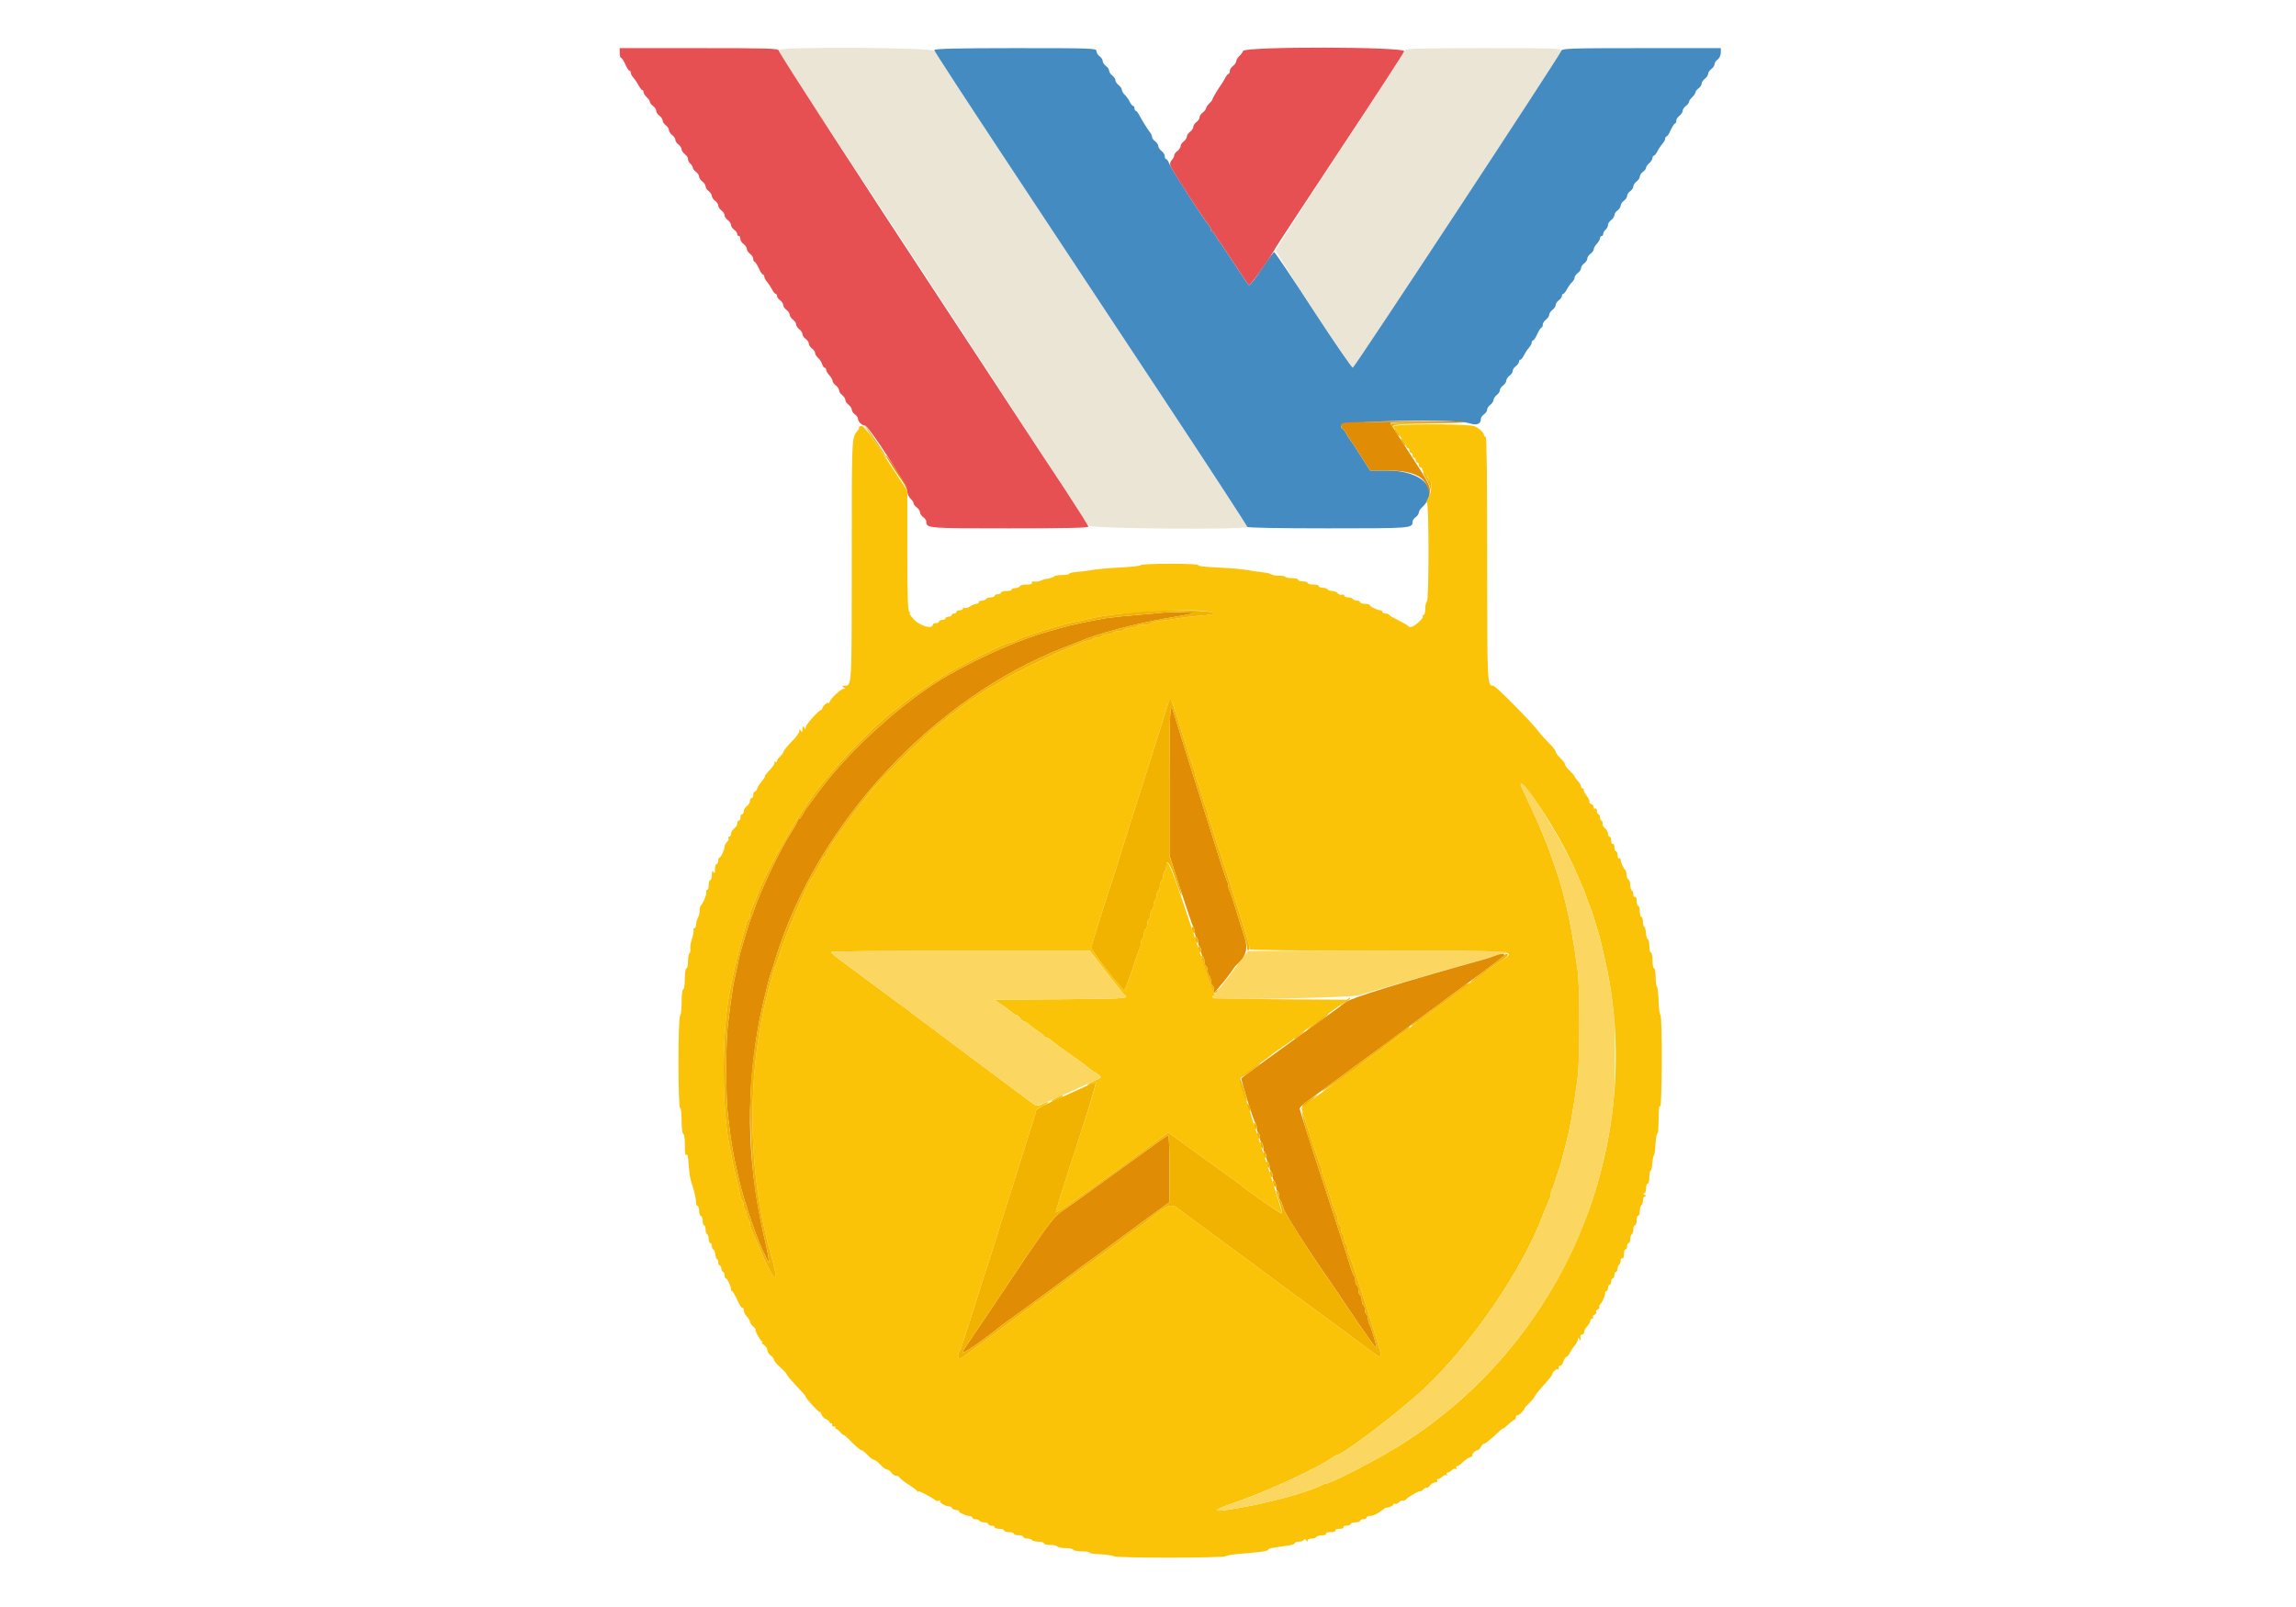 <?xml version="1.0" encoding="UTF-8"?>
<svg xmlns="http://www.w3.org/2000/svg" xmlns:xlink="http://www.w3.org/1999/xlink" width="60px" height="42px" viewBox="0 0 60 42" version="1.1">
<g id="surface1">
<path style=" stroke:none;fill-rule:evenodd;fill:rgb(92.157%,89.804%,83.529%);fill-opacity:1;" d="M 20.348 1.309 C 20.348 1.336 20.383 1.418 20.43 1.488 C 20.676 1.875 22.48 4.625 22.59 4.785 C 23.012 5.395 28.418 13.676 28.434 13.734 C 28.457 13.82 32.594 13.852 32.594 13.77 C 32.594 13.734 30.969 11.262 26.016 3.777 C 25.152 2.473 24.438 1.371 24.426 1.332 C 24.398 1.238 20.348 1.215 20.348 1.309 M 36.719 1.312 C 36.719 1.34 35.961 2.516 35.031 3.922 C 34.102 5.328 33.344 6.508 33.344 6.543 C 33.344 6.629 35.293 9.613 35.352 9.609 C 35.395 9.609 40.742 1.48 40.801 1.328 C 40.824 1.266 40.656 1.258 38.773 1.258 C 37.156 1.258 36.719 1.27 36.719 1.312 "/>
<path style=" stroke:none;fill-rule:evenodd;fill:rgb(26.667%,54.51%,76.078%);fill-opacity:1;" d="M 24.414 1.309 C 24.414 1.336 25.242 2.605 26.25 4.129 C 27.258 5.656 29.098 8.441 30.34 10.316 C 31.582 12.195 32.594 13.746 32.594 13.77 C 32.594 13.793 33.398 13.809 34.695 13.809 C 36.895 13.809 36.914 13.809 36.914 13.633 C 36.914 13.602 36.949 13.547 36.996 13.516 C 37.043 13.48 37.078 13.43 37.078 13.395 C 37.078 13.363 37.113 13.305 37.152 13.27 C 37.652 12.805 37.18 12.297 36.246 12.297 L 35.805 12.297 L 35.562 11.918 C 35.43 11.707 35.301 11.512 35.277 11.484 C 35.254 11.461 35.207 11.387 35.172 11.32 C 35.141 11.258 35.098 11.207 35.078 11.207 C 35.062 11.207 35.047 11.172 35.047 11.129 C 35.047 11 37.984 10.938 38.383 11.059 C 38.594 11.125 38.699 11.086 38.699 10.945 C 38.699 10.914 38.734 10.863 38.781 10.828 C 38.828 10.797 38.863 10.738 38.863 10.703 C 38.863 10.668 38.902 10.609 38.949 10.578 C 38.992 10.543 39.031 10.488 39.031 10.449 C 39.031 10.414 39.07 10.359 39.113 10.324 C 39.16 10.293 39.195 10.234 39.195 10.199 C 39.195 10.164 39.234 10.105 39.281 10.074 C 39.324 10.039 39.363 9.984 39.363 9.949 C 39.363 9.91 39.402 9.855 39.445 9.82 C 39.492 9.789 39.531 9.73 39.531 9.695 C 39.531 9.66 39.566 9.602 39.613 9.57 C 39.656 9.535 39.695 9.484 39.695 9.457 C 39.695 9.426 39.711 9.402 39.73 9.402 C 39.75 9.402 39.793 9.352 39.824 9.285 C 39.855 9.223 39.914 9.133 39.953 9.09 C 39.996 9.043 40.027 8.984 40.027 8.953 C 40.027 8.922 40.043 8.898 40.062 8.898 C 40.082 8.898 40.133 8.824 40.172 8.73 C 40.215 8.637 40.266 8.562 40.281 8.562 C 40.301 8.562 40.316 8.527 40.316 8.488 C 40.316 8.445 40.355 8.387 40.402 8.352 C 40.445 8.32 40.484 8.262 40.484 8.227 C 40.484 8.191 40.523 8.133 40.566 8.102 C 40.613 8.066 40.652 8.012 40.652 7.977 C 40.652 7.938 40.688 7.883 40.734 7.848 C 40.781 7.816 40.816 7.766 40.816 7.734 C 40.816 7.707 40.832 7.68 40.852 7.68 C 40.871 7.68 40.91 7.629 40.945 7.566 C 40.977 7.504 41.035 7.418 41.074 7.383 C 41.117 7.344 41.148 7.289 41.148 7.254 C 41.148 7.223 41.188 7.168 41.23 7.137 C 41.277 7.102 41.316 7.047 41.316 7.008 C 41.316 6.973 41.352 6.918 41.398 6.883 C 41.445 6.852 41.48 6.793 41.48 6.758 C 41.48 6.723 41.52 6.664 41.562 6.633 C 41.609 6.598 41.648 6.547 41.648 6.516 C 41.648 6.484 41.684 6.418 41.73 6.371 C 41.777 6.32 41.812 6.254 41.812 6.227 C 41.812 6.195 41.832 6.168 41.855 6.168 C 41.879 6.168 41.895 6.145 41.895 6.113 C 41.895 6.082 41.926 6.031 41.957 6.004 C 41.992 5.973 42.02 5.918 42.02 5.879 C 42.02 5.844 42.059 5.785 42.105 5.75 C 42.148 5.719 42.188 5.66 42.188 5.625 C 42.188 5.59 42.223 5.531 42.27 5.5 C 42.316 5.465 42.352 5.41 42.352 5.371 C 42.352 5.336 42.391 5.281 42.438 5.246 C 42.48 5.215 42.52 5.156 42.52 5.121 C 42.52 5.086 42.555 5.027 42.602 4.996 C 42.648 4.961 42.684 4.906 42.684 4.867 C 42.684 4.832 42.723 4.777 42.77 4.742 C 42.812 4.711 42.852 4.652 42.852 4.617 C 42.852 4.582 42.887 4.523 42.934 4.492 C 42.98 4.457 43.016 4.41 43.016 4.383 C 43.016 4.355 43.055 4.301 43.102 4.262 C 43.145 4.219 43.184 4.16 43.184 4.129 C 43.184 4.098 43.199 4.07 43.219 4.07 C 43.238 4.07 43.277 4.02 43.312 3.957 C 43.344 3.891 43.402 3.805 43.441 3.758 C 43.484 3.715 43.516 3.652 43.516 3.621 C 43.516 3.594 43.531 3.566 43.551 3.566 C 43.57 3.566 43.621 3.492 43.66 3.398 C 43.703 3.309 43.75 3.23 43.77 3.23 C 43.789 3.23 43.805 3.199 43.805 3.156 C 43.805 3.117 43.844 3.055 43.891 3.023 C 43.934 2.988 43.973 2.934 43.973 2.895 C 43.973 2.859 44.008 2.805 44.055 2.77 C 44.102 2.738 44.137 2.688 44.137 2.664 C 44.137 2.637 44.176 2.582 44.223 2.539 C 44.266 2.496 44.305 2.441 44.305 2.418 C 44.305 2.391 44.344 2.34 44.387 2.309 C 44.434 2.273 44.469 2.219 44.469 2.184 C 44.469 2.148 44.508 2.09 44.555 2.055 C 44.598 2.023 44.637 1.965 44.637 1.93 C 44.637 1.895 44.676 1.84 44.719 1.805 C 44.766 1.773 44.805 1.715 44.805 1.68 C 44.805 1.645 44.84 1.586 44.887 1.555 C 44.934 1.516 44.969 1.445 44.969 1.375 L 44.969 1.258 L 42.898 1.258 C 41.02 1.258 40.824 1.266 40.801 1.328 C 40.742 1.48 35.395 9.609 35.352 9.609 C 35.324 9.613 34.859 8.934 34.316 8.102 C 33.777 7.27 33.316 6.59 33.297 6.59 C 33.277 6.59 33.129 6.789 32.969 7.031 C 32.809 7.273 32.66 7.465 32.637 7.453 C 32.617 7.438 32.441 7.18 32.242 6.871 C 32.043 6.566 31.867 6.309 31.852 6.297 C 31.84 6.285 31.801 6.223 31.77 6.16 C 31.734 6.098 31.695 6.043 31.676 6.043 C 31.656 6.043 31.641 6.02 31.641 5.988 C 31.641 5.957 31.605 5.898 31.566 5.852 C 31.445 5.719 30.625 4.438 30.562 4.293 C 30.535 4.215 30.492 4.156 30.473 4.156 C 30.453 4.156 30.438 4.121 30.438 4.082 C 30.438 4.039 30.398 3.98 30.352 3.945 C 30.309 3.91 30.27 3.855 30.27 3.82 C 30.27 3.785 30.234 3.727 30.188 3.695 C 30.141 3.66 30.105 3.609 30.105 3.578 C 30.105 3.547 30.086 3.5 30.062 3.473 C 30 3.398 29.844 3.145 29.773 3.012 C 29.742 2.949 29.699 2.895 29.68 2.895 C 29.664 2.895 29.648 2.867 29.648 2.832 C 29.648 2.797 29.633 2.77 29.613 2.77 C 29.594 2.77 29.551 2.719 29.52 2.656 C 29.488 2.59 29.43 2.508 29.387 2.473 C 29.348 2.434 29.316 2.375 29.316 2.344 C 29.316 2.312 29.277 2.258 29.23 2.223 C 29.188 2.191 29.148 2.133 29.148 2.098 C 29.148 2.062 29.113 2.008 29.066 1.973 C 29.02 1.938 28.984 1.883 28.984 1.848 C 28.984 1.812 28.945 1.754 28.898 1.723 C 28.855 1.688 28.816 1.633 28.816 1.594 C 28.816 1.559 28.781 1.504 28.734 1.469 C 28.688 1.438 28.652 1.375 28.652 1.332 C 28.652 1.262 28.535 1.258 26.531 1.258 C 24.965 1.258 24.414 1.273 24.414 1.309 "/>
<path style=" stroke:none;fill-rule:evenodd;fill:rgb(90.588%,31.373%,32.549%);fill-opacity:1;" d="M 16.195 1.387 C 16.195 1.453 16.211 1.512 16.23 1.512 C 16.25 1.512 16.297 1.586 16.34 1.68 C 16.379 1.77 16.43 1.848 16.449 1.848 C 16.469 1.848 16.484 1.871 16.484 1.902 C 16.484 1.934 16.516 1.992 16.559 2.039 C 16.598 2.082 16.656 2.172 16.688 2.234 C 16.723 2.297 16.762 2.352 16.781 2.352 C 16.801 2.352 16.816 2.375 16.816 2.406 C 16.816 2.438 16.855 2.496 16.898 2.539 C 16.945 2.582 16.984 2.637 16.984 2.664 C 16.984 2.688 17.02 2.738 17.066 2.77 C 17.113 2.805 17.148 2.859 17.148 2.895 C 17.148 2.934 17.188 2.988 17.23 3.023 C 17.277 3.055 17.316 3.113 17.316 3.148 C 17.316 3.184 17.352 3.242 17.398 3.273 C 17.445 3.309 17.48 3.363 17.48 3.398 C 17.48 3.438 17.52 3.492 17.562 3.527 C 17.609 3.559 17.648 3.617 17.648 3.652 C 17.648 3.688 17.684 3.746 17.73 3.777 C 17.777 3.812 17.812 3.867 17.812 3.902 C 17.812 3.938 17.852 3.996 17.895 4.027 C 17.941 4.062 17.98 4.121 17.98 4.16 C 17.98 4.199 18.008 4.254 18.043 4.281 C 18.074 4.309 18.105 4.355 18.105 4.383 C 18.105 4.41 18.141 4.457 18.188 4.492 C 18.234 4.523 18.27 4.582 18.27 4.617 C 18.27 4.652 18.309 4.711 18.352 4.742 C 18.398 4.777 18.438 4.832 18.438 4.867 C 18.438 4.906 18.473 4.961 18.52 4.996 C 18.566 5.027 18.602 5.086 18.602 5.121 C 18.602 5.156 18.641 5.215 18.684 5.246 C 18.73 5.281 18.77 5.336 18.77 5.371 C 18.77 5.41 18.805 5.465 18.852 5.5 C 18.898 5.531 18.934 5.59 18.934 5.625 C 18.934 5.66 18.973 5.719 19.016 5.75 C 19.062 5.785 19.102 5.84 19.102 5.875 C 19.102 5.914 19.137 5.969 19.184 6.004 C 19.23 6.035 19.266 6.086 19.266 6.117 C 19.266 6.145 19.285 6.168 19.309 6.168 C 19.332 6.168 19.348 6.203 19.348 6.246 C 19.348 6.285 19.387 6.348 19.434 6.379 C 19.477 6.414 19.516 6.469 19.516 6.504 C 19.516 6.543 19.555 6.598 19.598 6.633 C 19.645 6.664 19.684 6.727 19.684 6.766 C 19.684 6.809 19.699 6.84 19.719 6.84 C 19.734 6.84 19.785 6.918 19.828 7.008 C 19.867 7.102 19.918 7.176 19.938 7.176 C 19.957 7.176 19.973 7.203 19.973 7.23 C 19.973 7.262 20.004 7.324 20.047 7.367 C 20.086 7.414 20.145 7.504 20.176 7.566 C 20.207 7.629 20.25 7.68 20.27 7.68 C 20.289 7.68 20.305 7.707 20.305 7.734 C 20.305 7.766 20.344 7.816 20.387 7.848 C 20.434 7.883 20.469 7.938 20.469 7.977 C 20.469 8.012 20.508 8.066 20.555 8.102 C 20.598 8.133 20.637 8.191 20.637 8.227 C 20.637 8.262 20.676 8.32 20.719 8.352 C 20.766 8.387 20.805 8.441 20.805 8.477 C 20.805 8.516 20.84 8.57 20.887 8.605 C 20.93 8.637 20.969 8.695 20.969 8.73 C 20.969 8.766 21.008 8.824 21.051 8.855 C 21.098 8.891 21.137 8.945 21.137 8.98 C 21.137 9.02 21.172 9.074 21.219 9.109 C 21.266 9.141 21.301 9.195 21.301 9.227 C 21.301 9.262 21.336 9.316 21.379 9.355 C 21.422 9.391 21.469 9.465 21.484 9.516 C 21.5 9.57 21.531 9.613 21.555 9.613 C 21.574 9.613 21.59 9.637 21.59 9.668 C 21.59 9.695 21.629 9.762 21.676 9.812 C 21.719 9.863 21.758 9.926 21.758 9.957 C 21.758 9.988 21.797 10.039 21.84 10.074 C 21.887 10.105 21.926 10.164 21.926 10.199 C 21.926 10.234 21.961 10.293 22.008 10.324 C 22.051 10.359 22.09 10.414 22.09 10.449 C 22.09 10.488 22.129 10.543 22.172 10.578 C 22.219 10.609 22.258 10.668 22.258 10.703 C 22.258 10.738 22.293 10.797 22.34 10.828 C 22.387 10.863 22.422 10.914 22.422 10.945 C 22.422 11.023 22.527 11.121 22.602 11.121 C 22.699 11.121 23.711 12.688 23.711 12.836 C 23.711 12.902 23.746 12.988 23.793 13.031 C 23.84 13.074 23.875 13.129 23.875 13.156 C 23.875 13.18 23.914 13.23 23.957 13.262 C 24.004 13.297 24.043 13.352 24.043 13.391 C 24.043 13.426 24.078 13.48 24.125 13.516 C 24.172 13.547 24.207 13.602 24.207 13.633 C 24.207 13.809 24.23 13.809 26.383 13.809 C 27.801 13.809 28.441 13.797 28.441 13.766 C 28.441 13.738 28.164 13.301 27.828 12.789 C 27.488 12.277 26.859 11.32 26.426 10.66 C 25.996 10.004 25.277 8.906 24.828 8.227 C 22.465 4.637 20.348 1.375 20.348 1.32 C 20.348 1.266 20.07 1.258 18.27 1.258 L 16.195 1.258 L 16.195 1.387 M 32.484 1.332 C 32.469 1.371 32.422 1.438 32.379 1.473 C 32.34 1.512 32.305 1.57 32.305 1.602 C 32.305 1.633 32.266 1.688 32.223 1.723 C 32.176 1.754 32.137 1.816 32.137 1.855 C 32.137 1.898 32.121 1.93 32.105 1.93 C 32.086 1.93 32.043 1.984 32.012 2.047 C 31.977 2.109 31.938 2.18 31.918 2.203 C 31.832 2.32 31.684 2.566 31.684 2.598 C 31.684 2.617 31.645 2.664 31.598 2.707 C 31.555 2.75 31.516 2.805 31.516 2.832 C 31.516 2.855 31.477 2.906 31.434 2.938 C 31.387 2.973 31.348 3.027 31.348 3.062 C 31.348 3.102 31.312 3.156 31.266 3.191 C 31.219 3.223 31.184 3.281 31.184 3.316 C 31.184 3.352 31.145 3.41 31.102 3.441 C 31.055 3.477 31.016 3.531 31.016 3.566 C 31.016 3.605 30.98 3.66 30.934 3.695 C 30.887 3.727 30.852 3.785 30.852 3.82 C 30.852 3.855 30.812 3.91 30.77 3.945 C 30.723 3.98 30.684 4.031 30.684 4.062 C 30.684 4.094 30.656 4.148 30.621 4.184 C 30.582 4.223 30.566 4.281 30.586 4.336 C 30.617 4.434 31.453 5.727 31.566 5.852 C 31.605 5.898 31.641 5.957 31.641 5.988 C 31.641 6.02 31.656 6.043 31.676 6.043 C 31.695 6.043 31.734 6.098 31.77 6.16 C 31.801 6.223 31.84 6.285 31.852 6.297 C 31.867 6.309 32.043 6.566 32.242 6.871 C 32.441 7.18 32.617 7.438 32.637 7.453 C 32.672 7.473 33.195 6.738 33.34 6.469 C 33.371 6.41 34.137 5.25 35.035 3.891 C 35.938 2.531 36.684 1.383 36.695 1.34 C 36.727 1.219 32.527 1.211 32.484 1.332 "/>
<path style=" stroke:none;fill-rule:evenodd;fill:rgb(98.431%,76.471%,2.745%);fill-opacity:1;" d="M 36.414 11.141 C 36.414 11.176 36.43 11.207 36.449 11.207 C 36.469 11.207 36.512 11.258 36.543 11.32 C 36.574 11.387 36.637 11.473 36.676 11.52 C 36.715 11.562 36.746 11.625 36.746 11.656 C 36.746 11.684 36.766 11.711 36.789 11.711 C 36.812 11.711 36.832 11.738 36.832 11.773 C 36.832 11.809 36.848 11.836 36.871 11.836 C 36.895 11.836 36.914 11.863 36.914 11.898 C 36.914 11.934 36.934 11.961 36.953 11.961 C 36.977 11.961 36.996 11.992 36.996 12.023 C 36.996 12.059 37.016 12.09 37.039 12.09 C 37.062 12.09 37.078 12.117 37.078 12.152 C 37.078 12.188 37.098 12.215 37.121 12.215 C 37.145 12.215 37.164 12.234 37.164 12.258 C 37.164 12.281 37.199 12.344 37.246 12.391 C 37.293 12.441 37.328 12.508 37.328 12.535 C 37.328 12.566 37.348 12.59 37.371 12.59 C 37.441 12.59 37.414 12.859 37.328 13 C 37.285 13.074 37.266 13.137 37.289 13.137 C 37.344 13.137 37.344 15.684 37.289 15.719 C 37.266 15.734 37.246 15.82 37.246 15.91 C 37.246 16 37.227 16.074 37.203 16.074 C 37.176 16.074 37.168 16.09 37.18 16.113 C 37.203 16.152 37.012 16.336 36.902 16.379 C 36.863 16.395 36.824 16.391 36.809 16.371 C 36.797 16.348 36.68 16.281 36.551 16.215 C 36.418 16.152 36.305 16.086 36.297 16.066 C 36.289 16.047 36.246 16.035 36.203 16.035 C 36.16 16.035 36.125 16.016 36.125 15.992 C 36.125 15.969 36.102 15.949 36.07 15.949 C 35.996 15.949 35.793 15.852 35.793 15.812 C 35.793 15.797 35.734 15.781 35.668 15.781 C 35.598 15.781 35.543 15.762 35.543 15.738 C 35.543 15.715 35.508 15.699 35.461 15.699 C 35.418 15.699 35.371 15.68 35.355 15.656 C 35.344 15.633 35.285 15.613 35.23 15.613 C 35.172 15.613 35.129 15.594 35.129 15.566 C 35.129 15.543 35.102 15.531 35.07 15.543 C 35.035 15.555 34.988 15.539 34.961 15.508 C 34.934 15.473 34.867 15.445 34.812 15.445 C 34.762 15.445 34.707 15.426 34.691 15.402 C 34.68 15.379 34.621 15.363 34.566 15.363 C 34.508 15.363 34.465 15.344 34.465 15.32 C 34.465 15.297 34.398 15.277 34.316 15.277 C 34.238 15.277 34.172 15.258 34.172 15.234 C 34.172 15.211 34.117 15.195 34.047 15.195 C 33.98 15.195 33.926 15.176 33.926 15.152 C 33.926 15.129 33.848 15.109 33.758 15.109 C 33.668 15.109 33.59 15.094 33.59 15.078 C 33.59 15.059 33.523 15.047 33.438 15.047 C 33.352 15.051 33.254 15.031 33.227 15.012 C 33.195 14.988 33.094 14.965 32.996 14.957 C 32.902 14.949 32.719 14.922 32.594 14.898 C 32.469 14.875 32.117 14.844 31.812 14.832 C 31.473 14.816 31.277 14.793 31.312 14.77 C 31.348 14.75 31.047 14.734 30.59 14.734 C 30.164 14.734 29.812 14.75 29.812 14.77 C 29.812 14.789 29.574 14.816 29.285 14.832 C 28.992 14.844 28.641 14.875 28.504 14.902 C 28.367 14.926 28.188 14.949 28.102 14.953 C 28.016 14.957 27.945 14.977 27.945 14.992 C 27.945 15.012 27.863 15.027 27.766 15.027 C 27.668 15.027 27.57 15.043 27.547 15.066 C 27.527 15.086 27.449 15.113 27.375 15.125 C 27.305 15.133 27.219 15.16 27.188 15.18 C 27.16 15.195 27.09 15.207 27.035 15.199 C 26.973 15.191 26.949 15.203 26.965 15.23 C 26.984 15.262 26.938 15.277 26.828 15.277 C 26.738 15.277 26.656 15.297 26.652 15.32 C 26.645 15.344 26.586 15.367 26.527 15.371 C 26.465 15.375 26.422 15.395 26.434 15.414 C 26.445 15.43 26.387 15.445 26.309 15.445 C 26.227 15.445 26.16 15.465 26.16 15.488 C 26.16 15.512 26.121 15.531 26.074 15.531 C 26.031 15.531 25.992 15.547 25.992 15.57 C 25.992 15.594 25.949 15.613 25.891 15.613 C 25.836 15.613 25.777 15.633 25.766 15.656 C 25.75 15.68 25.703 15.699 25.66 15.699 C 25.613 15.699 25.578 15.715 25.578 15.738 C 25.578 15.762 25.551 15.781 25.516 15.781 C 25.48 15.781 25.406 15.812 25.352 15.848 C 25.293 15.887 25.23 15.902 25.207 15.887 C 25.184 15.871 25.164 15.879 25.164 15.906 C 25.164 15.93 25.125 15.949 25.078 15.949 C 25.035 15.949 24.996 15.969 24.996 15.992 C 24.996 16.016 24.969 16.035 24.934 16.035 C 24.898 16.035 24.871 16.051 24.871 16.074 C 24.871 16.098 24.836 16.117 24.789 16.117 C 24.742 16.117 24.707 16.137 24.707 16.16 C 24.707 16.184 24.668 16.203 24.621 16.203 C 24.578 16.203 24.539 16.219 24.539 16.242 C 24.539 16.266 24.504 16.285 24.457 16.285 C 24.41 16.285 24.375 16.305 24.375 16.328 C 24.375 16.449 24.055 16.367 23.895 16.203 C 23.809 16.109 23.75 16.035 23.773 16.035 C 23.793 16.035 23.785 16.012 23.758 15.984 C 23.723 15.945 23.711 15.531 23.711 14.379 L 23.711 12.828 L 23.152 11.977 C 22.719 11.32 22.574 11.129 22.512 11.133 C 22.465 11.137 22.438 11.152 22.445 11.168 C 22.457 11.188 22.441 11.227 22.41 11.258 C 22.254 11.43 22.258 11.414 22.258 14.652 C 22.258 18.012 22.262 17.922 22.062 17.922 C 21.996 17.922 21.996 17.93 22.047 17.965 C 22.102 18 22.102 18.004 22.039 18.004 C 21.965 18.008 21.676 18.285 21.676 18.359 C 21.676 18.379 21.664 18.387 21.648 18.371 C 21.621 18.344 21.488 18.461 21.488 18.516 C 21.488 18.535 21.469 18.555 21.445 18.562 C 21.375 18.582 21.051 18.949 21.051 19.012 C 21.051 19.07 21.047 19.07 21.012 19.012 C 20.977 18.965 20.969 18.973 20.969 19.055 C 20.969 19.137 20.961 19.148 20.926 19.098 C 20.895 19.043 20.887 19.047 20.887 19.109 C 20.887 19.152 20.797 19.277 20.688 19.383 C 20.582 19.492 20.484 19.609 20.477 19.641 C 20.473 19.676 20.43 19.73 20.387 19.77 C 20.34 19.809 20.305 19.863 20.305 19.891 C 20.305 19.918 20.281 19.93 20.258 19.91 C 20.227 19.895 20.219 19.898 20.238 19.93 C 20.254 19.953 20.199 20.039 20.121 20.117 C 20.043 20.199 19.984 20.273 19.992 20.281 C 20.004 20.289 19.965 20.352 19.91 20.414 C 19.855 20.48 19.797 20.57 19.785 20.613 C 19.77 20.656 19.742 20.691 19.719 20.691 C 19.699 20.691 19.684 20.73 19.684 20.777 C 19.684 20.824 19.664 20.859 19.641 20.859 C 19.617 20.859 19.598 20.895 19.598 20.934 C 19.598 20.977 19.562 21.035 19.516 21.07 C 19.469 21.102 19.434 21.164 19.434 21.207 C 19.434 21.246 19.414 21.281 19.391 21.281 C 19.367 21.281 19.348 21.316 19.348 21.363 C 19.348 21.41 19.332 21.449 19.309 21.449 C 19.285 21.449 19.266 21.48 19.266 21.523 C 19.266 21.562 19.23 21.625 19.184 21.656 C 19.137 21.691 19.102 21.75 19.102 21.793 C 19.102 21.832 19.082 21.867 19.055 21.867 C 19.031 21.867 19.023 21.887 19.035 21.906 C 19.051 21.926 19.031 21.973 18.996 22.008 C 18.961 22.043 18.934 22.098 18.934 22.129 C 18.934 22.207 18.836 22.414 18.801 22.414 C 18.781 22.414 18.77 22.449 18.77 22.496 C 18.77 22.543 18.75 22.582 18.727 22.582 C 18.703 22.582 18.684 22.641 18.684 22.719 C 18.684 22.82 18.676 22.84 18.645 22.789 C 18.613 22.742 18.602 22.762 18.602 22.863 C 18.602 22.938 18.582 23 18.562 23 C 18.539 23 18.52 23.059 18.52 23.125 C 18.52 23.195 18.504 23.254 18.48 23.254 C 18.461 23.254 18.449 23.285 18.457 23.324 C 18.465 23.391 18.371 23.617 18.309 23.672 C 18.297 23.684 18.285 23.742 18.285 23.797 C 18.285 23.855 18.262 23.945 18.234 23.996 C 18.207 24.047 18.188 24.125 18.188 24.172 C 18.188 24.223 18.168 24.262 18.145 24.262 C 18.117 24.262 18.109 24.277 18.121 24.297 C 18.137 24.32 18.117 24.422 18.086 24.523 C 18.051 24.625 18.031 24.746 18.039 24.797 C 18.051 24.848 18.039 24.898 18.02 24.91 C 17.996 24.926 17.98 25.02 17.98 25.121 C 17.98 25.227 17.961 25.309 17.938 25.309 C 17.914 25.309 17.895 25.43 17.895 25.582 C 17.895 25.734 17.879 25.855 17.855 25.855 C 17.832 25.855 17.812 25.992 17.812 26.188 C 17.812 26.371 17.793 26.531 17.773 26.547 C 17.715 26.582 17.715 28.961 17.773 28.961 C 17.797 28.961 17.812 29.102 17.812 29.297 C 17.812 29.492 17.832 29.633 17.855 29.633 C 17.879 29.633 17.898 29.762 17.898 29.938 C 17.898 30.129 17.91 30.219 17.934 30.184 C 17.961 30.145 17.98 30.211 17.992 30.391 C 18.027 30.781 18.023 30.766 18.109 31.035 C 18.152 31.172 18.188 31.336 18.188 31.402 C 18.188 31.469 18.207 31.52 18.227 31.52 C 18.25 31.52 18.27 31.578 18.27 31.645 C 18.27 31.711 18.289 31.773 18.316 31.781 C 18.344 31.789 18.363 31.848 18.363 31.91 C 18.363 31.973 18.379 32.023 18.398 32.023 C 18.418 32.023 18.438 32.07 18.438 32.129 C 18.438 32.184 18.453 32.242 18.477 32.254 C 18.5 32.27 18.52 32.328 18.52 32.383 C 18.52 32.441 18.539 32.488 18.562 32.488 C 18.582 32.488 18.602 32.523 18.602 32.566 C 18.602 32.609 18.621 32.652 18.645 32.66 C 18.664 32.668 18.688 32.727 18.695 32.789 C 18.699 32.855 18.719 32.906 18.734 32.906 C 18.754 32.906 18.77 32.945 18.77 32.988 C 18.77 33.035 18.785 33.074 18.809 33.074 C 18.832 33.074 18.852 33.113 18.852 33.156 C 18.852 33.203 18.871 33.242 18.895 33.242 C 18.914 33.242 18.934 33.281 18.934 33.324 C 18.934 33.371 18.949 33.41 18.965 33.41 C 19.004 33.41 19.102 33.613 19.102 33.691 C 19.102 33.723 19.113 33.746 19.133 33.746 C 19.148 33.746 19.207 33.848 19.266 33.973 C 19.32 34.098 19.383 34.191 19.398 34.18 C 19.418 34.168 19.434 34.195 19.434 34.238 C 19.434 34.281 19.469 34.359 19.516 34.406 C 19.562 34.457 19.598 34.52 19.598 34.547 C 19.598 34.574 19.641 34.633 19.688 34.676 C 19.738 34.719 19.766 34.754 19.746 34.754 C 19.711 34.754 19.852 35.012 19.91 35.059 C 19.938 35.074 19.938 35.086 19.91 35.09 C 19.891 35.09 19.914 35.117 19.965 35.152 C 20.016 35.191 20.055 35.25 20.055 35.293 C 20.055 35.332 20.094 35.391 20.137 35.426 C 20.184 35.457 20.223 35.508 20.223 35.535 C 20.223 35.562 20.297 35.652 20.387 35.734 C 20.48 35.816 20.555 35.895 20.555 35.906 C 20.555 35.938 20.68 36.086 20.875 36.289 C 20.973 36.391 21.051 36.484 21.055 36.504 C 21.055 36.551 21.426 36.949 21.43 36.906 C 21.43 36.887 21.449 36.914 21.469 36.969 C 21.488 37.02 21.543 37.078 21.59 37.094 C 21.633 37.109 21.672 37.145 21.676 37.168 C 21.68 37.188 21.699 37.203 21.719 37.199 C 21.742 37.191 21.754 37.211 21.746 37.238 C 21.742 37.27 21.762 37.289 21.789 37.281 C 21.816 37.277 21.836 37.289 21.832 37.309 C 21.824 37.328 21.836 37.348 21.855 37.348 C 21.875 37.348 21.926 37.391 21.969 37.441 C 22.012 37.492 22.047 37.523 22.047 37.504 C 22.047 37.488 22.141 37.57 22.254 37.688 C 22.371 37.805 22.484 37.902 22.508 37.902 C 22.535 37.902 22.605 37.957 22.672 38.027 C 22.734 38.098 22.809 38.152 22.836 38.152 C 22.863 38.152 22.941 38.211 23.004 38.277 C 23.066 38.348 23.145 38.406 23.176 38.406 C 23.207 38.406 23.262 38.441 23.293 38.488 C 23.328 38.535 23.387 38.574 23.43 38.574 C 23.469 38.574 23.5 38.59 23.5 38.605 C 23.5 38.625 23.602 38.707 23.719 38.785 C 23.84 38.859 23.953 38.945 23.969 38.969 C 23.984 38.992 24 39 24 38.98 C 24 38.949 24.34 39.125 24.445 39.211 C 24.473 39.234 24.516 39.238 24.543 39.219 C 24.574 39.203 24.582 39.207 24.566 39.23 C 24.543 39.273 24.707 39.371 24.809 39.371 C 24.84 39.371 24.871 39.391 24.879 39.414 C 24.887 39.438 24.934 39.461 24.984 39.465 C 25.035 39.469 25.066 39.48 25.059 39.488 C 25.031 39.52 25.246 39.621 25.332 39.621 C 25.375 39.621 25.41 39.641 25.41 39.664 C 25.41 39.688 25.449 39.707 25.492 39.707 C 25.535 39.707 25.586 39.723 25.598 39.746 C 25.613 39.77 25.672 39.789 25.727 39.789 C 25.781 39.789 25.828 39.809 25.828 39.832 C 25.828 39.855 25.863 39.875 25.91 39.875 C 25.957 39.875 25.992 39.891 25.992 39.914 C 25.992 39.938 26.051 39.957 26.117 39.957 C 26.188 39.957 26.242 39.977 26.242 40 C 26.242 40.023 26.297 40.043 26.367 40.043 C 26.434 40.043 26.492 40.059 26.492 40.082 C 26.492 40.105 26.547 40.125 26.617 40.125 C 26.684 40.125 26.742 40.145 26.742 40.168 C 26.742 40.191 26.785 40.211 26.844 40.211 C 26.898 40.211 26.953 40.227 26.969 40.25 C 26.984 40.273 27.059 40.293 27.137 40.293 C 27.215 40.293 27.281 40.312 27.281 40.336 C 27.281 40.359 27.355 40.379 27.445 40.379 C 27.535 40.379 27.617 40.395 27.633 40.418 C 27.648 40.441 27.742 40.461 27.84 40.461 C 27.941 40.461 28.035 40.48 28.047 40.504 C 28.062 40.527 28.168 40.547 28.281 40.547 C 28.395 40.547 28.48 40.559 28.469 40.578 C 28.457 40.594 28.582 40.617 28.746 40.621 C 28.906 40.629 29.074 40.652 29.113 40.676 C 29.207 40.723 31.973 40.723 32.031 40.672 C 32.055 40.652 32.207 40.625 32.367 40.613 C 32.914 40.57 33.137 40.539 33.137 40.504 C 33.137 40.473 33.238 40.449 33.664 40.395 C 33.762 40.379 33.84 40.352 33.84 40.332 C 33.84 40.309 33.887 40.293 33.941 40.293 C 33.996 40.293 34.055 40.273 34.07 40.246 C 34.09 40.215 34.109 40.219 34.137 40.258 C 34.164 40.301 34.172 40.301 34.172 40.262 C 34.172 40.234 34.219 40.211 34.273 40.211 C 34.328 40.211 34.387 40.191 34.402 40.168 C 34.414 40.145 34.484 40.125 34.551 40.125 C 34.625 40.125 34.664 40.109 34.652 40.082 C 34.637 40.059 34.688 40.043 34.773 40.043 C 34.863 40.043 34.914 40.023 34.898 40 C 34.883 39.977 34.926 39.957 35.004 39.957 C 35.078 39.957 35.121 39.941 35.105 39.914 C 35.094 39.891 35.129 39.875 35.188 39.875 C 35.246 39.875 35.293 39.855 35.293 39.832 C 35.293 39.809 35.352 39.789 35.418 39.789 C 35.488 39.789 35.543 39.77 35.543 39.746 C 35.543 39.723 35.582 39.707 35.625 39.707 C 35.672 39.707 35.711 39.688 35.711 39.664 C 35.711 39.641 35.746 39.621 35.793 39.621 C 35.883 39.621 36.012 39.559 36.141 39.453 C 36.184 39.418 36.219 39.395 36.223 39.398 C 36.238 39.426 36.414 39.355 36.414 39.32 C 36.414 39.297 36.434 39.293 36.453 39.305 C 36.473 39.316 36.52 39.301 36.559 39.262 C 36.594 39.227 36.641 39.207 36.66 39.219 C 36.68 39.234 36.719 39.215 36.746 39.184 C 36.801 39.117 37.121 38.938 37.121 38.977 C 37.121 38.988 37.152 38.969 37.188 38.934 C 37.223 38.895 37.266 38.875 37.281 38.883 C 37.301 38.895 37.34 38.867 37.371 38.82 C 37.402 38.777 37.465 38.742 37.508 38.742 C 37.547 38.742 37.57 38.723 37.559 38.699 C 37.543 38.676 37.551 38.656 37.578 38.656 C 37.605 38.656 37.652 38.629 37.688 38.594 C 37.723 38.559 37.77 38.543 37.797 38.559 C 37.82 38.574 37.828 38.566 37.809 38.535 C 37.793 38.512 37.801 38.488 37.828 38.488 C 37.852 38.488 37.902 38.461 37.938 38.426 C 37.973 38.391 38.02 38.375 38.043 38.391 C 38.07 38.406 38.078 38.398 38.059 38.367 C 38.043 38.344 38.051 38.32 38.074 38.32 C 38.102 38.32 38.168 38.273 38.223 38.219 C 38.277 38.164 38.363 38.105 38.41 38.09 C 38.457 38.074 38.488 38.051 38.477 38.039 C 38.449 38.012 38.555 37.902 38.613 37.902 C 38.637 37.902 38.676 37.863 38.699 37.816 C 38.723 37.77 38.762 37.734 38.781 37.734 C 38.816 37.734 38.977 37.602 39.203 37.387 C 39.246 37.348 39.281 37.324 39.281 37.336 C 39.281 37.348 39.34 37.301 39.414 37.23 C 39.488 37.16 39.562 37.105 39.582 37.105 C 39.598 37.102 39.613 37.074 39.613 37.039 C 39.613 37.004 39.625 36.98 39.645 36.992 C 39.66 37 39.719 36.965 39.77 36.91 C 39.82 36.855 39.855 36.809 39.84 36.809 C 39.828 36.809 39.883 36.746 39.965 36.668 C 40.047 36.586 40.109 36.508 40.113 36.488 C 40.113 36.469 40.215 36.34 40.34 36.203 C 40.465 36.066 40.566 35.938 40.566 35.918 C 40.566 35.859 40.68 35.762 40.707 35.789 C 40.723 35.805 40.734 35.785 40.734 35.742 C 40.734 35.703 40.75 35.684 40.77 35.695 C 40.793 35.707 40.828 35.66 40.852 35.594 C 40.875 35.523 40.91 35.465 40.934 35.465 C 40.953 35.465 40.996 35.414 41.027 35.352 C 41.059 35.289 41.121 35.199 41.16 35.156 C 41.199 35.109 41.23 35.043 41.234 35.008 C 41.234 34.949 41.238 34.949 41.277 35.004 C 41.312 35.055 41.316 35.051 41.301 34.973 C 41.289 34.91 41.301 34.879 41.34 34.879 C 41.371 34.879 41.398 34.852 41.398 34.812 C 41.398 34.777 41.434 34.707 41.48 34.66 C 41.527 34.609 41.562 34.543 41.562 34.516 C 41.562 34.484 41.582 34.461 41.609 34.461 C 41.633 34.461 41.641 34.441 41.629 34.422 C 41.617 34.402 41.637 34.371 41.672 34.359 C 41.707 34.344 41.723 34.316 41.711 34.293 C 41.695 34.27 41.711 34.238 41.746 34.223 C 41.785 34.211 41.805 34.184 41.793 34.164 C 41.781 34.145 41.797 34.105 41.828 34.074 C 41.887 34.012 41.961 33.832 41.945 33.777 C 41.941 33.762 41.957 33.746 41.98 33.746 C 42.004 33.746 42.02 33.707 42.02 33.66 C 42.02 33.617 42.039 33.578 42.062 33.578 C 42.086 33.578 42.105 33.539 42.105 33.492 C 42.105 33.449 42.121 33.41 42.145 33.41 C 42.168 33.41 42.188 33.371 42.188 33.324 C 42.188 33.281 42.207 33.242 42.227 33.242 C 42.25 33.242 42.27 33.207 42.27 33.16 C 42.27 33.117 42.289 33.066 42.312 33.055 C 42.336 33.039 42.352 32.988 42.352 32.941 C 42.352 32.898 42.371 32.871 42.395 32.887 C 42.418 32.902 42.438 32.859 42.438 32.781 C 42.438 32.711 42.453 32.656 42.477 32.656 C 42.5 32.656 42.52 32.617 42.52 32.57 C 42.52 32.523 42.539 32.488 42.562 32.488 C 42.582 32.488 42.602 32.441 42.602 32.383 C 42.602 32.328 42.621 32.27 42.645 32.254 C 42.668 32.242 42.684 32.184 42.684 32.129 C 42.684 32.07 42.703 32.023 42.727 32.023 C 42.75 32.023 42.77 31.969 42.77 31.898 C 42.77 31.828 42.785 31.773 42.809 31.773 C 42.832 31.773 42.852 31.719 42.852 31.648 C 42.852 31.582 42.871 31.516 42.895 31.5 C 42.914 31.484 42.934 31.43 42.934 31.371 C 42.934 31.316 42.957 31.27 42.984 31.27 C 43.02 31.27 43.016 31.254 42.977 31.227 C 42.934 31.199 42.93 31.188 42.965 31.188 C 42.996 31.188 43.016 31.133 43.016 31.059 C 43.016 30.992 43.035 30.934 43.059 30.934 C 43.082 30.934 43.102 30.859 43.102 30.766 C 43.102 30.672 43.117 30.598 43.133 30.598 C 43.152 30.598 43.172 30.52 43.176 30.422 C 43.184 30.324 43.203 30.223 43.219 30.199 C 43.238 30.176 43.258 30.043 43.262 29.906 C 43.27 29.766 43.289 29.645 43.305 29.633 C 43.336 29.609 43.336 29.582 43.348 29.117 C 43.348 28.953 43.363 28.879 43.387 28.914 C 43.406 28.945 43.422 28.453 43.426 27.762 C 43.43 27.07 43.414 26.539 43.391 26.527 C 43.371 26.516 43.348 26.348 43.344 26.156 C 43.336 25.965 43.316 25.797 43.301 25.785 C 43.281 25.773 43.266 25.664 43.266 25.539 C 43.266 25.41 43.246 25.309 43.227 25.309 C 43.203 25.309 43.184 25.215 43.184 25.098 C 43.184 24.984 43.164 24.891 43.141 24.891 C 43.117 24.891 43.102 24.816 43.102 24.727 C 43.102 24.633 43.082 24.555 43.062 24.547 C 43.039 24.539 43.016 24.461 43.012 24.375 C 43.004 24.289 42.984 24.219 42.969 24.219 C 42.949 24.219 42.934 24.16 42.934 24.094 C 42.934 24.023 42.914 23.965 42.895 23.965 C 42.871 23.965 42.852 23.898 42.852 23.82 C 42.852 23.738 42.832 23.672 42.809 23.672 C 42.785 23.672 42.77 23.613 42.77 23.543 C 42.77 23.469 42.75 23.426 42.727 23.441 C 42.703 23.457 42.684 23.43 42.684 23.383 C 42.684 23.336 42.668 23.289 42.645 23.273 C 42.621 23.258 42.602 23.195 42.602 23.129 C 42.602 23.062 42.582 23 42.559 22.992 C 42.535 22.984 42.512 22.93 42.508 22.875 C 42.504 22.816 42.492 22.762 42.48 22.75 C 42.43 22.703 42.352 22.535 42.352 22.473 C 42.352 22.438 42.336 22.418 42.312 22.434 C 42.289 22.449 42.27 22.414 42.27 22.352 C 42.27 22.293 42.25 22.246 42.227 22.246 C 42.207 22.246 42.188 22.195 42.188 22.137 C 42.188 22.078 42.168 22.043 42.145 22.055 C 42.121 22.07 42.105 22.035 42.105 21.977 C 42.105 21.914 42.086 21.867 42.062 21.867 C 42.039 21.867 42.02 21.832 42.02 21.785 C 42.02 21.742 41.984 21.68 41.945 21.648 C 41.902 21.621 41.871 21.562 41.879 21.52 C 41.883 21.48 41.871 21.449 41.852 21.449 C 41.832 21.449 41.812 21.41 41.812 21.363 C 41.812 21.316 41.793 21.281 41.773 21.281 C 41.75 21.281 41.73 21.242 41.73 21.195 C 41.73 21.145 41.711 21.117 41.688 21.133 C 41.664 21.148 41.648 21.133 41.648 21.098 C 41.648 21.062 41.617 21.023 41.578 21.012 C 41.543 20.996 41.523 20.973 41.535 20.957 C 41.551 20.941 41.52 20.871 41.461 20.797 C 41.406 20.723 41.371 20.648 41.387 20.633 C 41.398 20.621 41.391 20.609 41.363 20.609 C 41.336 20.609 41.316 20.582 41.316 20.555 C 41.316 20.523 41.277 20.457 41.23 20.41 C 41.188 20.359 41.148 20.305 41.148 20.293 C 41.148 20.277 41.094 20.211 41.023 20.148 C 40.957 20.082 40.898 20.008 40.898 19.98 C 40.898 19.949 40.844 19.875 40.773 19.812 C 40.707 19.746 40.652 19.672 40.652 19.645 C 40.652 19.617 40.582 19.523 40.496 19.441 C 40.41 19.355 40.273 19.203 40.191 19.098 C 40 18.848 39.082 17.922 39.027 17.922 C 38.863 17.922 38.863 17.934 38.863 14.609 C 38.863 12.508 38.852 11.418 38.824 11.418 C 38.801 11.418 38.781 11.398 38.781 11.371 C 38.781 11.297 38.598 11.145 38.492 11.129 C 38.055 11.07 36.414 11.082 36.414 11.141 M 31.531 15.977 C 31.82 16.016 31.762 16.062 31.379 16.09 C 31.191 16.105 30.926 16.137 30.789 16.16 C 30.652 16.184 30.441 16.215 30.32 16.227 C 30.199 16.242 30.094 16.27 30.078 16.289 C 30.066 16.312 29.984 16.328 29.895 16.328 C 29.809 16.328 29.723 16.348 29.711 16.367 C 29.695 16.391 29.621 16.41 29.543 16.41 C 29.465 16.41 29.391 16.43 29.379 16.453 C 29.363 16.477 29.297 16.496 29.23 16.496 C 29.164 16.496 29.102 16.516 29.086 16.535 C 29.074 16.559 29.008 16.578 28.941 16.578 C 28.875 16.578 28.809 16.598 28.797 16.621 C 28.781 16.645 28.727 16.664 28.672 16.664 C 28.617 16.664 28.562 16.684 28.547 16.703 C 28.531 16.727 28.484 16.746 28.441 16.746 C 28.395 16.746 28.328 16.762 28.285 16.785 C 28.246 16.805 28.168 16.84 28.109 16.863 C 27.703 17.023 27.652 17.047 27.031 17.344 C 26.723 17.492 26.344 17.691 26.188 17.789 C 26.031 17.887 25.895 17.965 25.883 17.965 C 25.859 17.965 25.105 18.473 25.078 18.508 C 25.066 18.523 24.992 18.582 24.914 18.637 C 24.832 18.691 24.758 18.746 24.746 18.762 C 24.734 18.777 24.688 18.816 24.637 18.852 C 24.316 19.07 23.031 20.324 22.723 20.715 C 22.129 21.473 21.59 22.234 21.59 22.328 C 21.59 22.352 21.578 22.371 21.562 22.371 C 21.543 22.371 21.508 22.414 21.484 22.465 C 21.391 22.656 21.238 22.938 21.215 22.957 C 21.113 23.051 20.504 24.488 20.367 24.953 C 20.324 25.09 20.277 25.223 20.262 25.246 C 20.246 25.27 20.223 25.336 20.211 25.395 C 20.195 25.449 20.164 25.574 20.137 25.664 C 19.508 27.91 19.508 30.492 20.137 32.758 C 20.273 33.246 20.293 33.367 20.227 33.367 C 20.207 33.367 20.137 33.25 20.066 33.105 C 19.945 32.859 19.898 32.746 19.742 32.371 C 19.703 32.285 19.656 32.18 19.637 32.141 C 19.617 32.102 19.598 32.031 19.598 31.984 C 19.598 31.941 19.578 31.891 19.559 31.879 C 19.535 31.863 19.516 31.809 19.516 31.754 C 19.516 31.695 19.496 31.641 19.473 31.625 C 19.453 31.613 19.434 31.555 19.434 31.5 C 19.434 31.445 19.414 31.391 19.395 31.379 C 19.375 31.363 19.348 31.293 19.34 31.219 C 19.328 31.141 19.289 30.977 19.258 30.848 C 19.223 30.723 19.172 30.504 19.145 30.367 C 19.117 30.227 19.078 30.031 19.059 29.926 C 18.863 28.93 18.863 27.027 19.059 25.98 C 19.168 25.387 19.234 25.105 19.434 24.395 C 19.461 24.309 19.488 24.195 19.504 24.145 C 19.516 24.09 19.543 24.039 19.562 24.027 C 19.582 24.012 19.598 23.965 19.598 23.922 C 19.598 23.875 19.613 23.805 19.637 23.766 C 19.672 23.691 19.738 23.535 19.801 23.367 C 20.055 22.691 20.91 21.203 21.41 20.57 C 22.023 19.797 22.93 18.875 23.391 18.555 C 23.441 18.523 23.492 18.484 23.5 18.469 C 23.609 18.348 24.383 17.816 24.848 17.547 C 25.309 17.277 26.316 16.789 26.41 16.789 C 26.434 16.789 26.484 16.773 26.523 16.75 C 26.652 16.688 26.801 16.629 26.969 16.574 C 27.059 16.547 27.172 16.512 27.219 16.492 C 27.266 16.477 27.387 16.438 27.488 16.41 C 27.59 16.383 27.723 16.344 27.777 16.328 C 27.836 16.309 27.996 16.273 28.133 16.246 C 28.27 16.219 28.445 16.18 28.527 16.16 C 29.121 16.008 30.957 15.898 31.531 15.977 M 30.719 18.605 C 30.773 18.773 30.891 19.152 30.984 19.453 C 31.074 19.754 31.168 20.031 31.188 20.074 C 31.207 20.113 31.227 20.176 31.227 20.211 C 31.227 20.246 31.242 20.305 31.262 20.348 C 31.281 20.387 31.34 20.562 31.391 20.734 C 31.441 20.906 31.5 21.082 31.52 21.121 C 31.539 21.16 31.559 21.223 31.559 21.258 C 31.559 21.293 31.574 21.355 31.594 21.395 C 31.613 21.438 31.672 21.609 31.723 21.785 C 31.773 21.957 31.832 22.137 31.852 22.184 C 31.867 22.227 31.906 22.34 31.934 22.434 C 31.961 22.527 31.996 22.641 32.016 22.688 C 32.031 22.73 32.145 23.082 32.262 23.461 C 32.383 23.844 32.523 24.293 32.578 24.465 C 32.633 24.637 32.664 24.793 32.652 24.812 C 32.641 24.832 34.133 24.848 36.008 24.848 C 39.762 24.848 39.648 24.84 39.227 25.109 C 39.129 25.172 39.004 25.258 38.949 25.305 C 38.66 25.531 38.445 25.688 38.41 25.688 C 38.391 25.688 38.367 25.699 38.359 25.719 C 38.344 25.754 37.914 26.078 37.164 26.621 C 37.016 26.73 36.875 26.832 36.852 26.852 C 36.828 26.871 36.746 26.93 36.664 26.988 C 36.586 27.043 36.508 27.102 36.5 27.113 C 36.488 27.129 36.41 27.184 36.332 27.238 C 36.254 27.297 36.176 27.352 36.168 27.367 C 36.156 27.379 36.051 27.457 35.938 27.535 C 35.824 27.613 35.703 27.699 35.668 27.73 C 35.613 27.777 35.215 28.066 34.504 28.582 C 34.359 28.688 34.191 28.82 34.129 28.875 L 34.012 28.98 L 34.242 29.695 C 34.367 30.086 34.488 30.441 34.512 30.48 C 34.531 30.523 34.547 30.582 34.547 30.617 C 34.547 30.652 34.562 30.715 34.586 30.754 C 34.605 30.797 34.684 31.027 34.758 31.27 C 34.832 31.512 34.91 31.727 34.93 31.75 C 34.945 31.773 34.961 31.832 34.961 31.883 C 34.961 31.934 34.98 31.988 35.004 32.004 C 35.027 32.02 35.047 32.074 35.047 32.129 C 35.047 32.184 35.062 32.242 35.086 32.254 C 35.109 32.27 35.129 32.328 35.129 32.383 C 35.129 32.438 35.148 32.492 35.168 32.508 C 35.191 32.523 35.211 32.57 35.211 32.617 C 35.211 32.66 35.227 32.73 35.25 32.77 C 35.316 32.898 36.086 35.316 36.082 35.395 C 36.082 35.496 36.07 35.492 35.715 35.227 C 35.543 35.098 35.305 34.922 35.191 34.836 C 35.074 34.754 34.844 34.578 34.672 34.453 C 34.5 34.324 34.184 34.094 33.965 33.934 C 33.582 33.656 33.363 33.496 32.574 32.906 C 32.367 32.754 31.922 32.422 31.578 32.172 C 31.234 31.922 30.887 31.664 30.801 31.598 C 30.598 31.438 30.527 31.465 29.957 31.93 C 29.938 31.949 29.824 32.031 29.711 32.109 C 29.598 32.188 29.477 32.273 29.441 32.305 C 29.324 32.398 29.012 32.633 28.547 32.969 C 28 33.363 27.289 33.895 27.188 33.977 C 27.145 34.012 27.094 34.039 27.07 34.039 C 27.051 34.039 27.031 34.055 27.031 34.074 C 27.031 34.09 26.98 34.137 26.918 34.176 C 26.855 34.211 26.758 34.281 26.699 34.328 C 26.641 34.375 26.297 34.633 25.93 34.898 C 25.566 35.168 25.234 35.414 25.191 35.449 C 25.055 35.562 24.984 35.477 25.078 35.309 C 25.121 35.234 25.207 34.973 25.578 33.789 C 25.695 33.406 25.809 33.059 25.828 33.012 C 25.844 32.965 25.938 32.672 26.035 32.359 C 26.129 32.051 26.242 31.691 26.285 31.562 C 26.324 31.438 26.484 30.938 26.637 30.449 C 26.789 29.965 26.949 29.457 26.992 29.32 C 27.035 29.184 27.074 29.051 27.074 29.027 C 27.074 29 27.148 28.945 27.242 28.906 C 27.336 28.863 27.406 28.82 27.395 28.809 C 27.379 28.797 27.312 28.816 27.242 28.855 C 27.172 28.891 27.09 28.906 27.062 28.891 C 27.031 28.875 26.684 28.613 26.285 28.316 C 25.273 27.559 25.059 27.402 24.375 26.887 C 24.043 26.641 23.742 26.414 23.711 26.387 C 23.676 26.359 23.582 26.289 23.5 26.234 C 23.379 26.148 22.656 25.609 21.895 25.043 C 21.797 24.969 21.719 24.895 21.719 24.879 C 21.719 24.863 23.238 24.848 25.098 24.848 L 28.48 24.848 L 28.66 25.082 C 29.02 25.559 29.375 26.004 29.414 26.031 C 29.508 26.094 29.273 26.105 27.652 26.117 L 25.973 26.129 L 26.117 26.219 C 26.199 26.27 26.32 26.359 26.391 26.418 C 26.457 26.477 26.531 26.527 26.555 26.527 C 26.578 26.527 26.625 26.562 26.656 26.609 C 26.691 26.656 26.738 26.695 26.762 26.695 C 26.785 26.695 26.859 26.742 26.926 26.805 C 26.996 26.863 27.102 26.941 27.168 26.98 C 27.23 27.016 27.281 27.062 27.281 27.082 C 27.281 27.098 27.305 27.113 27.336 27.113 C 27.363 27.113 27.426 27.148 27.469 27.188 C 27.516 27.23 27.738 27.395 27.965 27.555 C 28.195 27.715 28.402 27.867 28.43 27.895 C 28.461 27.922 28.547 27.988 28.629 28.035 C 28.812 28.152 28.812 28.152 28.586 28.254 C 28.48 28.301 28.402 28.348 28.414 28.359 C 28.426 28.371 28.473 28.359 28.52 28.336 C 28.566 28.309 28.621 28.289 28.641 28.289 C 28.66 28.289 28.43 29.047 28.125 29.977 C 27.82 30.902 27.582 31.672 27.59 31.684 C 27.617 31.707 28.027 31.426 29.199 30.57 C 29.457 30.379 29.863 30.086 30.098 29.914 L 30.531 29.602 L 30.848 29.828 C 31.02 29.957 31.273 30.137 31.406 30.234 C 31.543 30.328 31.73 30.465 31.824 30.535 C 31.918 30.605 32.086 30.727 32.199 30.805 C 32.316 30.887 32.418 30.961 32.43 30.973 C 32.504 31.062 33.477 31.734 33.5 31.711 C 33.516 31.699 33.27 30.91 32.957 29.965 C 32.645 29.02 32.402 28.219 32.414 28.188 C 32.426 28.156 32.605 28.012 32.816 27.867 C 33.027 27.723 33.207 27.59 33.219 27.574 C 33.23 27.559 33.359 27.465 33.508 27.367 C 33.656 27.266 33.789 27.172 33.801 27.156 C 33.812 27.141 34.133 26.906 34.52 26.629 L 35.219 26.129 L 33.449 26.117 C 32.32 26.109 31.684 26.09 31.684 26.062 C 31.684 26.043 31.699 26.023 31.723 26.023 C 31.75 26.023 31.75 25.996 31.723 25.949 C 31.695 25.91 31.43 25.133 31.129 24.219 C 30.629 22.707 30.477 22.34 30.477 22.637 C 30.477 22.695 30.457 22.754 30.438 22.77 C 30.414 22.785 30.395 22.84 30.395 22.895 C 30.395 22.949 30.375 23.008 30.352 23.023 C 30.332 23.035 30.312 23.094 30.312 23.148 C 30.312 23.203 30.293 23.258 30.27 23.273 C 30.246 23.289 30.227 23.344 30.227 23.398 C 30.227 23.453 30.211 23.512 30.188 23.527 C 30.164 23.539 30.145 23.598 30.145 23.652 C 30.145 23.707 30.125 23.762 30.105 23.777 C 30.082 23.793 30.062 23.848 30.062 23.902 C 30.062 23.957 30.043 24.016 30.02 24.027 C 29.996 24.043 29.98 24.102 29.98 24.156 C 29.98 24.211 29.961 24.266 29.938 24.281 C 29.914 24.297 29.895 24.352 29.895 24.406 C 29.895 24.461 29.879 24.52 29.855 24.531 C 29.832 24.547 29.812 24.602 29.812 24.652 C 29.812 24.707 29.801 24.762 29.785 24.777 C 29.773 24.789 29.684 25.043 29.59 25.336 C 29.492 25.629 29.398 25.875 29.375 25.883 C 29.336 25.891 28.5 24.816 28.512 24.77 C 28.531 24.688 28.953 23.344 28.98 23.273 C 29 23.227 29.051 23.066 29.098 22.918 C 29.293 22.285 29.781 20.746 29.812 20.648 C 29.832 20.594 29.973 20.148 30.125 19.664 C 30.418 18.734 30.512 18.438 30.539 18.352 C 30.578 18.242 30.629 18.309 30.719 18.605 M 40.062 20.84 C 40.477 21.398 40.938 22.207 41.234 22.895 C 41.281 23.012 41.348 23.164 41.379 23.23 C 41.406 23.301 41.457 23.434 41.484 23.527 C 41.516 23.617 41.551 23.711 41.566 23.734 C 41.578 23.758 41.617 23.863 41.645 23.965 C 41.676 24.07 41.723 24.23 41.754 24.324 C 41.836 24.594 41.992 25.27 42.059 25.664 C 42.871 30.418 40.625 35.316 36.469 37.844 C 35.844 38.223 34.75 38.781 34.633 38.781 C 34.605 38.781 34.555 38.801 34.516 38.824 C 34.227 38.984 33.195 39.27 32.387 39.41 C 31.605 39.547 31.602 39.496 32.367 39.234 C 33.086 38.988 34.457 38.355 34.797 38.109 C 34.859 38.066 34.926 38.027 34.938 38.027 C 35.086 38.027 36.559 36.906 37.211 36.297 C 38.449 35.137 39.789 33.18 40.324 31.742 C 40.387 31.578 40.453 31.418 40.488 31.344 C 40.508 31.305 40.527 31.234 40.527 31.195 C 40.527 31.152 40.543 31.102 40.559 31.078 C 40.578 31.055 40.617 30.953 40.648 30.848 C 40.676 30.746 40.715 30.621 40.734 30.578 C 40.75 30.531 40.789 30.406 40.816 30.305 C 40.84 30.199 40.879 30.059 40.898 29.988 C 41.023 29.531 41.125 28.953 41.23 28.141 C 41.285 27.711 41.285 25.773 41.23 25.379 C 41.109 24.527 41.066 24.285 40.941 23.715 C 40.77 22.941 40.402 21.922 39.984 21.051 C 39.848 20.766 39.738 20.523 39.738 20.508 C 39.738 20.43 39.828 20.523 40.062 20.84 M 27.57 28.711 C 27.492 28.754 27.445 28.789 27.473 28.793 C 27.523 28.793 27.777 28.672 27.777 28.645 C 27.777 28.609 27.715 28.629 27.57 28.711 "/>
<path style=" stroke:none;fill-rule:evenodd;fill:rgb(98.431%,84.314%,38.431%);fill-opacity:1;" d="M 39.738 20.508 C 39.738 20.523 39.848 20.766 39.984 21.051 C 40.402 21.922 40.77 22.941 40.941 23.715 C 41.066 24.285 41.109 24.527 41.23 25.379 C 41.285 25.773 41.285 27.711 41.23 28.141 C 41.125 28.953 41.023 29.531 40.898 29.988 C 40.879 30.059 40.84 30.199 40.816 30.305 C 40.789 30.406 40.75 30.531 40.734 30.578 C 40.715 30.621 40.676 30.746 40.648 30.848 C 40.617 30.953 40.578 31.055 40.559 31.078 C 40.543 31.102 40.527 31.152 40.527 31.195 C 40.527 31.234 40.508 31.305 40.488 31.344 C 40.453 31.418 40.387 31.578 40.324 31.742 C 39.789 33.18 38.449 35.137 37.211 36.297 C 36.559 36.906 35.086 38.027 34.938 38.027 C 34.926 38.027 34.859 38.066 34.797 38.109 C 34.457 38.355 33.086 38.988 32.367 39.234 C 31.602 39.496 31.605 39.547 32.387 39.41 C 33.195 39.27 34.227 38.984 34.516 38.824 C 34.555 38.801 34.605 38.781 34.633 38.781 C 34.75 38.781 35.844 38.223 36.469 37.844 C 39.242 36.156 41.258 33.336 41.934 30.199 C 42.148 29.203 42.203 28.691 42.203 27.617 C 42.203 26.746 42.172 26.328 42.059 25.664 C 41.992 25.27 41.836 24.594 41.754 24.324 C 41.723 24.23 41.676 24.07 41.645 23.965 C 41.617 23.863 41.578 23.758 41.566 23.734 C 41.551 23.711 41.516 23.617 41.484 23.527 C 41.457 23.434 41.406 23.301 41.379 23.23 C 41.348 23.164 41.281 23.012 41.234 22.895 C 40.816 21.93 39.738 20.207 39.738 20.508 M 21.719 24.879 C 21.719 24.895 21.797 24.969 21.895 25.043 C 22.656 25.609 23.379 26.148 23.5 26.234 C 23.582 26.289 23.676 26.359 23.711 26.387 C 23.742 26.414 24.043 26.641 24.375 26.887 C 25.059 27.402 25.273 27.559 26.285 28.316 C 26.684 28.613 27.031 28.871 27.059 28.891 C 27.098 28.914 27.52 28.746 28.047 28.5 C 28.094 28.477 28.277 28.395 28.453 28.312 C 28.828 28.145 28.816 28.156 28.629 28.035 C 28.547 27.988 28.461 27.922 28.43 27.895 C 28.402 27.867 28.195 27.715 27.965 27.555 C 27.738 27.395 27.516 27.23 27.469 27.188 C 27.426 27.148 27.363 27.113 27.336 27.113 C 27.305 27.113 27.281 27.098 27.281 27.082 C 27.281 27.062 27.23 27.016 27.168 26.98 C 27.102 26.941 26.996 26.863 26.926 26.805 C 26.859 26.742 26.785 26.695 26.762 26.695 C 26.738 26.695 26.691 26.656 26.656 26.609 C 26.625 26.562 26.578 26.527 26.555 26.527 C 26.531 26.527 26.457 26.477 26.391 26.418 C 26.32 26.359 26.199 26.27 26.117 26.219 L 25.973 26.129 L 27.652 26.117 C 29.273 26.105 29.508 26.094 29.414 26.031 C 29.375 26.004 29.02 25.559 28.66 25.082 L 28.48 24.848 L 25.098 24.848 C 23.238 24.848 21.719 24.863 21.719 24.879 M 32.41 25.125 C 32.172 25.441 31.832 25.883 31.742 25.992 C 31.707 26.031 31.684 26.074 31.684 26.086 C 31.684 26.148 35.32 26.078 35.523 26.012 C 35.918 25.879 39.234 24.93 39.297 24.93 C 39.332 24.93 39.371 24.914 39.383 24.891 C 39.402 24.863 38.266 24.848 36.012 24.848 L 32.617 24.852 L 32.41 25.125 "/>
<path style=" stroke:none;fill-rule:evenodd;fill:rgb(88.235%,54.902%,1.961%);fill-opacity:1;" d="M 35.656 11.027 C 35.078 11.039 35.047 11.047 35.047 11.125 C 35.047 11.168 35.062 11.207 35.078 11.207 C 35.098 11.207 35.141 11.258 35.172 11.32 C 35.207 11.387 35.254 11.461 35.277 11.484 C 35.301 11.512 35.43 11.707 35.562 11.918 L 35.805 12.297 L 36.246 12.297 C 36.918 12.297 37.246 12.449 37.328 12.801 L 37.363 12.949 L 37.367 12.805 C 37.371 12.688 37.273 12.516 36.852 11.871 C 36.566 11.434 36.332 11.066 36.332 11.055 C 36.332 11.043 36.789 11.039 37.348 11.047 C 37.906 11.055 38.332 11.047 38.293 11.031 C 38.223 11.004 36.906 11.004 35.656 11.027 M 23.191 11.984 C 23.379 12.293 23.711 12.777 23.711 12.742 C 23.711 12.703 23.227 11.969 23.156 11.898 C 23.133 11.875 23.148 11.914 23.191 11.984 M 30.332 16.016 C 30.285 16.023 29.996 16.051 29.688 16.074 C 29.379 16.098 29.023 16.137 28.898 16.156 C 28.453 16.234 27.969 16.336 27.738 16.406 C 27.656 16.43 27.527 16.465 27.445 16.488 C 26.707 16.688 25.707 17.121 24.797 17.637 C 23.664 18.277 22.219 19.574 21.406 20.676 C 21.254 20.883 21.105 21.078 21.082 21.113 C 21.055 21.148 21.004 21.227 20.973 21.289 C 20.941 21.355 20.898 21.406 20.879 21.406 C 20.859 21.406 20.844 21.426 20.844 21.445 C 20.844 21.469 20.77 21.605 20.68 21.746 C 20.371 22.227 19.875 23.266 19.684 23.84 C 19.652 23.922 19.617 24.023 19.598 24.07 C 19.582 24.117 19.523 24.297 19.473 24.469 C 19.422 24.645 19.367 24.832 19.348 24.891 C 19.332 24.945 19.293 25.109 19.27 25.246 C 19.242 25.387 19.203 25.562 19.184 25.645 C 19.152 25.785 19.109 26.074 19.02 26.789 C 18.965 27.215 18.965 28.672 19.02 29.129 C 19.113 29.918 19.156 30.164 19.316 30.848 C 19.461 31.465 19.82 32.5 20.016 32.859 L 20.098 33.012 L 20.082 32.863 C 20.07 32.785 20.043 32.641 20.02 32.551 C 19.539 30.535 19.473 28.805 19.812 26.84 C 19.863 26.531 20.09 25.57 20.137 25.457 C 20.156 25.41 20.219 25.223 20.273 25.035 C 21.375 21.492 24.395 18.246 27.82 16.918 C 28.016 16.844 28.211 16.766 28.258 16.746 C 28.664 16.566 29.734 16.285 30.477 16.16 C 31.355 16.012 31.383 16 30.871 16.004 C 30.621 16.004 30.379 16.008 30.332 16.016 M 30.562 20.414 L 30.562 22.359 L 30.852 23.258 C 31.012 23.75 31.16 24.188 31.184 24.227 C 31.207 24.27 31.227 24.336 31.227 24.383 C 31.227 24.43 31.242 24.477 31.266 24.492 C 31.289 24.504 31.309 24.562 31.309 24.617 C 31.309 24.672 31.328 24.727 31.348 24.742 C 31.371 24.758 31.391 24.812 31.391 24.867 C 31.391 24.922 31.41 24.98 31.434 24.996 C 31.457 25.008 31.473 25.066 31.473 25.121 C 31.473 25.176 31.492 25.23 31.516 25.246 C 31.539 25.262 31.559 25.316 31.559 25.371 C 31.559 25.426 31.574 25.484 31.598 25.5 C 31.621 25.512 31.641 25.57 31.641 25.625 C 31.641 25.68 31.66 25.734 31.684 25.75 C 31.703 25.766 31.723 25.816 31.723 25.867 C 31.727 25.957 31.727 25.957 31.812 25.855 C 31.859 25.797 31.938 25.703 31.988 25.645 C 32.035 25.586 32.125 25.473 32.18 25.395 C 32.234 25.312 32.289 25.238 32.305 25.227 C 32.57 24.988 32.625 24.797 32.516 24.473 C 32.473 24.344 32.379 24.039 32.305 23.797 C 32.23 23.555 32.156 23.324 32.137 23.285 C 32.113 23.246 32.098 23.184 32.098 23.148 C 32.098 23.113 32.082 23.051 32.059 23.012 C 32.039 22.969 31.969 22.758 31.898 22.539 C 31.828 22.32 31.648 21.742 31.496 21.258 C 31.344 20.773 31.109 20.027 30.973 19.602 C 30.84 19.176 30.707 18.746 30.676 18.645 C 30.574 18.297 30.562 18.488 30.562 20.414 M 39.094 24.973 C 39.047 24.992 38.938 25.027 38.844 25.055 C 36.547 25.699 35.309 26.082 35.176 26.188 C 35.09 26.254 34.945 26.359 34.852 26.426 C 34.695 26.535 34.148 26.934 32.891 27.844 C 32.656 28.016 32.453 28.168 32.441 28.18 C 32.418 28.203 32.758 29.301 32.809 29.355 C 32.828 29.379 32.844 29.441 32.844 29.492 C 32.844 29.543 32.863 29.598 32.887 29.613 C 32.91 29.625 32.926 29.684 32.926 29.738 C 32.926 29.793 32.945 29.848 32.969 29.863 C 32.992 29.879 33.012 29.934 33.012 29.988 C 33.012 30.043 33.027 30.102 33.051 30.113 C 33.074 30.129 33.094 30.188 33.094 30.242 C 33.094 30.297 33.113 30.352 33.137 30.367 C 33.156 30.383 33.176 30.438 33.176 30.492 C 33.176 30.547 33.195 30.605 33.219 30.617 C 33.242 30.633 33.258 30.691 33.258 30.746 C 33.258 30.801 33.277 30.855 33.301 30.871 C 33.324 30.887 33.344 30.941 33.344 30.996 C 33.344 31.051 33.359 31.109 33.383 31.121 C 33.406 31.137 33.426 31.191 33.426 31.242 C 33.426 31.293 33.441 31.355 33.461 31.375 C 33.48 31.398 33.52 31.5 33.551 31.605 C 33.598 31.754 34.184 32.672 34.711 33.422 C 34.746 33.473 35.039 33.902 35.359 34.383 C 35.684 34.863 35.957 35.246 35.969 35.234 C 35.988 35.211 35.855 34.75 35.789 34.617 C 35.766 34.578 35.75 34.508 35.75 34.461 C 35.75 34.418 35.73 34.367 35.711 34.355 C 35.688 34.34 35.668 34.285 35.668 34.227 C 35.668 34.172 35.648 34.117 35.625 34.102 C 35.602 34.09 35.586 34.031 35.586 33.977 C 35.586 33.922 35.566 33.863 35.543 33.852 C 35.52 33.836 35.5 33.781 35.5 33.727 C 35.5 33.668 35.484 33.613 35.461 33.598 C 35.438 33.586 35.418 33.531 35.418 33.48 C 35.418 33.426 35.402 33.367 35.383 33.344 C 35.367 33.324 35.324 33.219 35.293 33.117 C 35.266 33.012 34.953 32.051 34.602 30.98 C 34.25 29.91 33.965 29.008 33.965 28.977 C 33.965 28.926 34.082 28.836 34.836 28.289 C 35.055 28.133 37.238 26.523 37.453 26.359 C 37.652 26.207 38.109 25.875 38.711 25.434 C 39.043 25.191 39.316 24.98 39.32 24.965 C 39.324 24.922 39.199 24.926 39.094 24.973 M 30.27 29.844 C 30.145 29.938 29.91 30.105 29.75 30.219 C 29.191 30.625 28.902 30.832 28.504 31.121 C 28.281 31.285 27.969 31.504 27.812 31.613 C 27.5 31.828 27.457 31.883 25.918 34.188 C 25.609 34.648 25.312 35.086 25.262 35.16 C 25.039 35.461 25.184 35.395 25.91 34.848 C 26.012 34.77 26.125 34.68 26.164 34.652 C 26.199 34.621 26.34 34.52 26.473 34.426 C 26.719 34.254 28.031 33.285 28.152 33.188 C 28.188 33.16 28.41 32.996 28.652 32.824 C 28.891 32.648 29.113 32.484 29.148 32.457 C 29.211 32.406 29.418 32.254 30.16 31.711 L 30.562 31.418 L 30.562 30.547 C 30.562 30.066 30.547 29.676 30.531 29.676 C 30.512 29.676 30.395 29.754 30.27 29.844 "/>
<path style=" stroke:none;fill-rule:evenodd;fill:rgb(94.902%,69.804%,0%);fill-opacity:1;" d="M 36.332 11.078 C 36.332 11.102 36.352 11.129 36.375 11.145 C 36.398 11.156 36.414 11.148 36.414 11.125 C 36.414 11.098 36.734 11.078 37.34 11.07 L 38.262 11.059 L 37.297 11.047 C 36.715 11.043 36.332 11.055 36.332 11.078 M 22.844 11.512 C 23.078 11.871 23.234 12.078 23.148 11.922 C 23.07 11.777 22.625 11.121 22.605 11.121 C 22.594 11.121 22.699 11.297 22.844 11.512 M 36.48 11.312 C 36.52 11.371 36.559 11.41 36.57 11.402 C 36.594 11.375 36.484 11.207 36.445 11.207 C 36.43 11.207 36.445 11.254 36.48 11.312 M 36.648 11.566 C 36.688 11.625 36.727 11.664 36.734 11.652 C 36.758 11.629 36.652 11.457 36.613 11.457 C 36.594 11.457 36.609 11.508 36.648 11.566 M 37.262 12.5 C 37.316 12.59 37.371 12.719 37.383 12.785 C 37.398 12.891 37.398 12.887 37.406 12.75 C 37.41 12.664 37.398 12.59 37.379 12.59 C 37.363 12.59 37.324 12.535 37.293 12.465 C 37.262 12.398 37.223 12.34 37.199 12.34 C 37.18 12.34 37.207 12.414 37.262 12.5 M 29.543 16.012 C 28.926 16.082 28.699 16.113 28.527 16.16 C 28.445 16.18 28.27 16.219 28.133 16.246 C 27.996 16.273 27.836 16.309 27.777 16.328 C 27.723 16.344 27.59 16.383 27.488 16.41 C 27.387 16.438 27.266 16.477 27.219 16.492 C 27.172 16.512 27.059 16.547 26.969 16.574 C 26.801 16.629 26.652 16.688 26.523 16.75 C 26.484 16.773 26.434 16.789 26.41 16.789 C 26.316 16.789 25.309 17.277 24.848 17.547 C 24.383 17.816 23.609 18.348 23.5 18.469 C 23.492 18.484 23.441 18.523 23.391 18.555 C 22.93 18.875 22.023 19.797 21.41 20.57 C 20.91 21.203 20.055 22.691 19.801 23.367 C 19.738 23.535 19.672 23.691 19.637 23.766 C 19.613 23.805 19.598 23.875 19.598 23.922 C 19.598 23.965 19.582 24.012 19.562 24.027 C 19.543 24.039 19.516 24.09 19.504 24.145 C 19.488 24.195 19.461 24.309 19.434 24.395 C 19.234 25.105 19.168 25.387 19.059 25.98 C 18.863 27.027 18.863 28.93 19.059 29.926 C 19.078 30.031 19.117 30.227 19.145 30.367 C 19.172 30.504 19.223 30.723 19.258 30.848 C 19.289 30.977 19.328 31.141 19.34 31.219 C 19.348 31.293 19.375 31.363 19.395 31.379 C 19.414 31.391 19.434 31.445 19.434 31.5 C 19.434 31.555 19.453 31.613 19.473 31.625 C 19.496 31.641 19.516 31.695 19.516 31.754 C 19.516 31.809 19.535 31.863 19.559 31.879 C 19.578 31.891 19.598 31.941 19.598 31.984 C 19.598 32.031 19.617 32.102 19.637 32.141 C 19.656 32.18 19.703 32.285 19.742 32.371 C 19.898 32.746 19.945 32.859 20.066 33.105 C 20.137 33.25 20.207 33.367 20.227 33.367 C 20.293 33.367 20.273 33.246 20.137 32.758 C 19.508 30.492 19.508 27.91 20.137 25.664 C 20.164 25.574 20.195 25.449 20.211 25.395 C 20.223 25.336 20.246 25.27 20.262 25.246 C 20.277 25.223 20.324 25.09 20.367 24.953 C 20.504 24.488 21.113 23.051 21.215 22.957 C 21.238 22.938 21.391 22.656 21.484 22.465 C 21.508 22.414 21.543 22.371 21.562 22.371 C 21.578 22.371 21.59 22.352 21.59 22.328 C 21.59 22.234 22.129 21.473 22.723 20.715 C 23.031 20.324 24.316 19.07 24.637 18.852 C 24.688 18.816 24.734 18.777 24.746 18.762 C 24.758 18.746 24.832 18.691 24.914 18.637 C 24.992 18.582 25.066 18.523 25.078 18.508 C 25.105 18.473 25.859 17.965 25.883 17.965 C 25.895 17.965 26.031 17.887 26.188 17.789 C 26.344 17.691 26.723 17.492 27.031 17.344 C 27.652 17.047 27.703 17.023 28.109 16.863 C 28.168 16.84 28.246 16.805 28.285 16.785 C 28.328 16.762 28.395 16.746 28.441 16.746 C 28.484 16.746 28.531 16.727 28.547 16.703 C 28.562 16.684 28.617 16.664 28.672 16.664 C 28.727 16.664 28.781 16.645 28.797 16.621 C 28.809 16.598 28.875 16.578 28.941 16.578 C 29.008 16.578 29.074 16.559 29.086 16.535 C 29.102 16.516 29.164 16.496 29.23 16.496 C 29.297 16.496 29.363 16.477 29.379 16.453 C 29.391 16.43 29.465 16.41 29.543 16.41 C 29.621 16.41 29.695 16.391 29.711 16.367 C 29.723 16.348 29.809 16.328 29.895 16.328 C 29.984 16.328 30.066 16.312 30.078 16.289 C 30.094 16.27 30.199 16.242 30.32 16.227 C 30.441 16.215 30.652 16.184 30.789 16.16 C 30.926 16.137 31.191 16.105 31.379 16.09 C 31.57 16.078 31.723 16.051 31.723 16.035 C 31.723 15.938 30.32 15.926 29.543 16.012 M 31.164 16.035 C 31.07 16.055 30.762 16.109 30.477 16.16 C 29.734 16.285 28.664 16.566 28.258 16.746 C 28.211 16.766 28.016 16.844 27.82 16.918 C 24.395 18.246 21.375 21.492 20.273 25.035 C 20.219 25.223 20.156 25.41 20.137 25.457 C 20.09 25.57 19.863 26.531 19.812 26.84 C 19.629 27.898 19.586 28.492 19.613 29.484 C 19.648 30.688 19.738 31.379 20.02 32.551 C 20.043 32.641 20.07 32.785 20.082 32.863 L 20.098 33.012 L 20.016 32.859 C 19.82 32.5 19.461 31.465 19.316 30.848 C 19.156 30.164 19.113 29.918 19.02 29.129 C 18.965 28.672 18.965 27.215 19.02 26.789 C 19.109 26.074 19.152 25.785 19.184 25.645 C 19.203 25.562 19.242 25.387 19.27 25.246 C 19.293 25.109 19.332 24.945 19.348 24.891 C 19.367 24.832 19.422 24.645 19.473 24.469 C 19.523 24.297 19.582 24.117 19.598 24.07 C 19.617 24.023 19.652 23.922 19.684 23.84 C 19.875 23.266 20.371 22.227 20.68 21.746 C 20.77 21.605 20.844 21.469 20.844 21.445 C 20.844 21.426 20.859 21.406 20.879 21.406 C 20.898 21.406 20.941 21.355 20.973 21.289 C 21.004 21.227 21.055 21.148 21.082 21.113 C 21.105 21.078 21.254 20.883 21.406 20.676 C 22.219 19.574 23.664 18.277 24.797 17.637 C 25.707 17.121 26.707 16.688 27.445 16.488 C 27.527 16.465 27.656 16.43 27.738 16.406 C 27.969 16.336 28.453 16.234 28.898 16.156 C 29.023 16.137 29.379 16.098 29.688 16.074 C 29.996 16.051 30.285 16.023 30.332 16.016 C 30.535 15.984 31.328 16 31.164 16.035 M 30.539 18.352 C 30.512 18.438 30.418 18.734 30.125 19.664 C 29.973 20.148 29.832 20.594 29.812 20.648 C 29.781 20.746 29.293 22.285 29.098 22.918 C 29.051 23.066 29 23.227 28.98 23.273 C 28.953 23.344 28.531 24.688 28.512 24.77 C 28.5 24.816 29.336 25.891 29.375 25.883 C 29.398 25.875 29.492 25.629 29.59 25.336 C 29.684 25.043 29.773 24.789 29.785 24.777 C 29.801 24.762 29.812 24.707 29.812 24.652 C 29.812 24.602 29.832 24.547 29.855 24.531 C 29.879 24.52 29.895 24.461 29.895 24.406 C 29.895 24.352 29.914 24.297 29.938 24.281 C 29.961 24.266 29.98 24.211 29.98 24.156 C 29.98 24.102 29.996 24.043 30.02 24.027 C 30.043 24.016 30.062 23.957 30.062 23.902 C 30.062 23.848 30.082 23.793 30.105 23.777 C 30.125 23.762 30.145 23.707 30.145 23.652 C 30.145 23.598 30.164 23.539 30.188 23.527 C 30.211 23.512 30.227 23.453 30.227 23.398 C 30.227 23.344 30.246 23.289 30.27 23.273 C 30.293 23.258 30.312 23.203 30.312 23.148 C 30.312 23.094 30.332 23.035 30.352 23.023 C 30.375 23.008 30.395 22.949 30.395 22.895 C 30.395 22.84 30.414 22.785 30.438 22.77 C 30.457 22.754 30.477 22.695 30.477 22.637 C 30.477 22.418 30.586 22.578 30.723 23 C 30.801 23.238 30.875 23.418 30.879 23.395 C 30.887 23.371 30.82 23.133 30.727 22.863 L 30.562 22.371 L 30.562 20.418 C 30.562 18.488 30.574 18.297 30.676 18.645 C 30.707 18.746 30.84 19.176 30.973 19.602 C 31.109 20.027 31.344 20.773 31.496 21.258 C 31.648 21.742 31.828 22.32 31.898 22.539 C 31.969 22.758 32.039 22.969 32.059 23.012 C 32.082 23.051 32.098 23.113 32.098 23.148 C 32.098 23.184 32.113 23.246 32.137 23.285 C 32.156 23.324 32.23 23.555 32.305 23.797 C 32.379 24.039 32.473 24.344 32.516 24.473 C 32.559 24.602 32.594 24.742 32.594 24.785 C 32.594 24.836 32.609 24.852 32.637 24.824 C 32.664 24.793 32.645 24.676 32.578 24.469 C 32.523 24.297 32.383 23.844 32.262 23.461 C 32.145 23.082 32.031 22.73 32.016 22.688 C 31.996 22.641 31.961 22.527 31.934 22.434 C 31.906 22.34 31.867 22.227 31.852 22.184 C 31.832 22.137 31.773 21.957 31.723 21.785 C 31.672 21.609 31.613 21.438 31.594 21.395 C 31.574 21.355 31.559 21.293 31.559 21.258 C 31.559 21.223 31.539 21.16 31.52 21.121 C 31.5 21.082 31.441 20.906 31.391 20.734 C 31.34 20.562 31.281 20.387 31.262 20.348 C 31.242 20.305 31.227 20.246 31.227 20.211 C 31.227 20.176 31.207 20.113 31.188 20.074 C 31.168 20.031 31.074 19.754 30.984 19.453 C 30.609 18.238 30.594 18.199 30.539 18.352 M 31.145 24.246 C 31.152 24.355 31.219 24.449 31.223 24.355 C 31.223 24.305 31.207 24.254 31.184 24.238 C 31.16 24.223 31.145 24.227 31.145 24.246 M 31.227 24.5 C 31.238 24.609 31.301 24.699 31.305 24.609 C 31.309 24.559 31.289 24.504 31.266 24.492 C 31.242 24.477 31.227 24.48 31.227 24.5 M 31.312 24.75 C 31.32 24.859 31.387 24.953 31.387 24.859 C 31.391 24.809 31.371 24.758 31.348 24.742 C 31.328 24.727 31.309 24.73 31.312 24.75 M 39.316 24.965 C 39.309 24.984 39.098 25.145 38.852 25.328 C 38.605 25.508 38.414 25.664 38.422 25.676 C 38.441 25.691 38.645 25.547 38.949 25.305 C 39.004 25.258 39.133 25.172 39.227 25.109 C 39.395 25 39.449 24.93 39.367 24.93 C 39.348 24.93 39.324 24.945 39.316 24.965 M 31.391 24.992 C 31.391 25.043 31.691 25.922 31.719 25.949 C 31.738 25.969 31.777 25.949 31.809 25.91 C 31.863 25.84 31.863 25.84 31.797 25.891 C 31.73 25.941 31.723 25.938 31.723 25.863 C 31.723 25.816 31.703 25.766 31.684 25.75 C 31.66 25.734 31.641 25.68 31.641 25.625 C 31.641 25.57 31.621 25.512 31.598 25.5 C 31.574 25.484 31.559 25.426 31.559 25.371 C 31.559 25.316 31.539 25.262 31.516 25.246 C 31.492 25.23 31.473 25.176 31.473 25.121 C 31.473 25.066 31.457 25.008 31.434 24.996 C 31.41 24.98 31.391 24.98 31.391 24.992 M 38.258 25.766 C 38.211 25.801 38.023 25.938 37.848 26.066 C 37.672 26.191 37.504 26.316 37.48 26.34 C 37.453 26.363 37.305 26.473 37.152 26.582 C 37 26.691 36.871 26.793 36.871 26.805 C 36.871 26.832 36.934 26.793 37.203 26.594 C 37.328 26.504 37.531 26.355 37.652 26.266 C 37.77 26.18 37.977 26.027 38.105 25.93 C 38.238 25.832 38.355 25.746 38.363 25.742 C 38.371 25.734 38.371 25.723 38.363 25.711 C 38.355 25.703 38.305 25.727 38.258 25.766 M 35.129 26.195 C 34.984 26.324 34.984 26.324 35.117 26.234 C 35.191 26.184 35.262 26.125 35.273 26.105 C 35.316 26.039 35.281 26.059 35.129 26.195 M 34.445 26.676 C 34.121 26.922 34.047 27.004 34.34 26.801 C 34.559 26.645 34.754 26.48 34.711 26.488 C 34.699 26.488 34.582 26.574 34.445 26.676 M 35.938 27.477 C 35.457 27.832 34.961 28.199 34.828 28.293 C 34.699 28.383 34.578 28.48 34.562 28.504 C 34.523 28.57 35.355 27.984 35.668 27.73 C 35.703 27.699 35.824 27.613 35.938 27.535 C 36.051 27.457 36.156 27.379 36.168 27.367 C 36.176 27.352 36.254 27.297 36.332 27.238 C 36.41 27.184 36.5 27.113 36.531 27.086 C 36.559 27.059 36.641 27 36.707 26.961 C 36.773 26.918 36.832 26.871 36.832 26.852 C 36.832 26.805 36.891 26.766 35.938 27.477 M 33.926 27.055 C 33.844 27.109 33.801 27.156 33.82 27.156 C 33.844 27.156 33.918 27.109 33.984 27.051 C 34.145 26.918 34.109 26.922 33.926 27.055 M 32.68 27.957 C 32.41 28.156 32.363 28.203 32.531 28.105 C 32.66 28.027 32.965 27.789 32.926 27.789 C 32.914 27.789 32.805 27.863 32.68 27.957 M 32.41 28.301 C 32.508 28.633 32.566 28.793 32.582 28.777 C 32.605 28.754 32.434 28.207 32.402 28.207 C 32.391 28.207 32.395 28.246 32.41 28.301 M 28.484 28.344 C 28.426 28.367 28.277 28.434 28.152 28.492 C 28.027 28.547 27.832 28.633 27.715 28.688 C 27.602 28.738 27.41 28.828 27.293 28.883 C 27.172 28.938 27.074 29.004 27.074 29.027 C 27.074 29.051 27.035 29.184 26.992 29.32 C 26.949 29.457 26.789 29.965 26.637 30.449 C 26.484 30.938 26.324 31.438 26.285 31.562 C 26.242 31.691 26.129 32.051 26.035 32.359 C 25.938 32.672 25.844 32.965 25.828 33.012 C 25.809 33.059 25.695 33.406 25.578 33.789 C 25.207 34.973 25.121 35.234 25.078 35.309 C 24.984 35.477 25.055 35.562 25.191 35.449 C 25.234 35.414 25.566 35.168 25.93 34.898 C 26.297 34.633 26.641 34.375 26.699 34.328 C 26.758 34.281 26.855 34.211 26.918 34.176 C 26.98 34.137 27.031 34.09 27.031 34.074 C 27.031 34.055 27.051 34.039 27.07 34.039 C 27.094 34.039 27.145 34.012 27.188 33.977 C 27.289 33.895 28 33.363 28.547 32.969 C 29.012 32.633 29.324 32.398 29.441 32.305 C 29.477 32.273 29.598 32.188 29.711 32.109 C 29.824 32.031 29.938 31.949 29.957 31.93 C 30.527 31.465 30.598 31.438 30.801 31.598 C 30.887 31.664 31.234 31.922 31.578 32.172 C 31.922 32.422 32.367 32.754 32.574 32.906 C 33.363 33.496 33.582 33.656 33.965 33.934 C 34.184 34.094 34.5 34.324 34.672 34.453 C 34.844 34.578 35.074 34.754 35.191 34.836 C 35.305 34.922 35.543 35.098 35.715 35.227 C 36.07 35.492 36.082 35.496 36.082 35.395 C 36.086 35.316 35.316 32.898 35.25 32.77 C 35.227 32.73 35.211 32.66 35.211 32.617 C 35.211 32.57 35.191 32.523 35.168 32.508 C 35.148 32.492 35.129 32.438 35.129 32.383 C 35.129 32.328 35.109 32.27 35.086 32.254 C 35.062 32.242 35.047 32.184 35.047 32.129 C 35.047 32.074 35.027 32.02 35.004 32.004 C 34.98 31.988 34.961 31.934 34.961 31.883 C 34.961 31.832 34.945 31.773 34.93 31.75 C 34.91 31.727 34.832 31.512 34.758 31.27 C 34.684 31.027 34.605 30.797 34.586 30.754 C 34.562 30.715 34.547 30.652 34.547 30.617 C 34.547 30.582 34.531 30.523 34.512 30.48 C 34.488 30.441 34.367 30.086 34.242 29.695 L 34.008 28.98 L 34.16 28.855 C 34.484 28.582 34.516 28.543 34.262 28.715 C 33.906 28.957 33.879 28.77 34.598 30.965 C 34.949 32.043 35.266 33.012 35.293 33.117 C 35.324 33.219 35.367 33.324 35.383 33.344 C 35.402 33.367 35.418 33.426 35.418 33.48 C 35.418 33.531 35.438 33.586 35.461 33.598 C 35.484 33.613 35.5 33.668 35.5 33.727 C 35.5 33.781 35.52 33.836 35.543 33.852 C 35.566 33.863 35.586 33.922 35.586 33.977 C 35.586 34.031 35.602 34.09 35.625 34.102 C 35.648 34.117 35.668 34.172 35.668 34.227 C 35.668 34.285 35.688 34.34 35.711 34.355 C 35.73 34.367 35.75 34.418 35.75 34.461 C 35.75 34.508 35.766 34.578 35.789 34.617 C 35.855 34.75 35.988 35.211 35.969 35.234 C 35.957 35.246 35.684 34.863 35.359 34.383 C 35.039 33.902 34.746 33.473 34.711 33.422 C 34.184 32.672 33.598 31.754 33.551 31.605 C 33.52 31.5 33.48 31.398 33.461 31.375 C 33.441 31.355 33.426 31.293 33.426 31.242 C 33.426 31.191 33.406 31.137 33.379 31.121 C 33.332 31.09 33.336 31.105 33.457 31.492 C 33.492 31.602 33.508 31.703 33.496 31.715 C 33.477 31.734 32.496 31.055 32.43 30.973 C 32.418 30.961 32.316 30.887 32.199 30.805 C 32.086 30.727 31.918 30.605 31.824 30.535 C 31.73 30.465 31.543 30.328 31.406 30.234 C 31.273 30.137 31.02 29.957 30.848 29.828 L 30.531 29.602 L 30.098 29.914 C 29.863 30.086 29.457 30.379 29.199 30.57 C 28.027 31.426 27.617 31.707 27.59 31.684 C 27.582 31.672 27.82 30.902 28.125 29.977 C 28.43 29.047 28.656 28.289 28.633 28.293 C 28.609 28.293 28.543 28.316 28.484 28.344 M 32.598 28.875 C 32.598 28.91 32.613 28.969 32.637 29.004 C 32.672 29.059 32.676 29.059 32.676 29.004 C 32.676 28.969 32.66 28.91 32.637 28.875 C 32.602 28.82 32.598 28.82 32.598 28.875 M 32.766 29.367 C 32.773 29.477 32.84 29.57 32.84 29.477 C 32.844 29.426 32.824 29.375 32.805 29.359 C 32.781 29.344 32.762 29.348 32.766 29.367 M 32.848 29.621 C 32.855 29.727 32.922 29.82 32.926 29.73 C 32.926 29.68 32.91 29.625 32.887 29.613 C 32.863 29.598 32.844 29.602 32.848 29.621 M 30.562 30.547 L 30.562 31.418 L 30.16 31.711 C 29.418 32.254 29.211 32.406 29.148 32.457 C 29.113 32.484 28.891 32.648 28.652 32.824 C 28.41 32.996 28.188 33.16 28.152 33.188 C 28.031 33.285 26.719 34.254 26.473 34.426 C 26.34 34.52 26.199 34.621 26.164 34.652 C 26.125 34.68 26.012 34.77 25.91 34.848 C 25.184 35.395 25.039 35.461 25.262 35.16 C 25.312 35.086 25.609 34.648 25.918 34.188 C 27.457 31.883 27.5 31.828 27.812 31.613 C 27.969 31.504 28.281 31.285 28.504 31.121 C 28.902 30.832 29.191 30.625 29.75 30.219 C 29.91 30.105 30.145 29.938 30.27 29.844 C 30.395 29.754 30.512 29.676 30.531 29.676 C 30.547 29.676 30.562 30.066 30.562 30.547 M 32.93 29.871 C 32.941 29.98 33.004 30.074 33.008 29.98 C 33.008 29.93 32.992 29.879 32.969 29.863 C 32.945 29.848 32.93 29.852 32.93 29.871 M 33.012 30.125 C 33.023 30.23 33.086 30.324 33.09 30.234 C 33.094 30.184 33.074 30.129 33.051 30.113 C 33.027 30.102 33.012 30.105 33.012 30.125 M 33.098 30.375 C 33.105 30.484 33.172 30.578 33.172 30.484 C 33.176 30.434 33.156 30.383 33.137 30.367 C 33.113 30.352 33.094 30.355 33.098 30.375 M 33.18 30.625 C 33.188 30.734 33.254 30.828 33.258 30.738 C 33.258 30.688 33.242 30.633 33.219 30.617 C 33.195 30.605 33.18 30.609 33.18 30.625 M 33.262 30.879 C 33.273 30.988 33.336 31.078 33.34 30.988 C 33.34 30.938 33.324 30.887 33.301 30.871 C 33.277 30.855 33.262 30.859 33.262 30.879 "/>
</g>
</svg>
